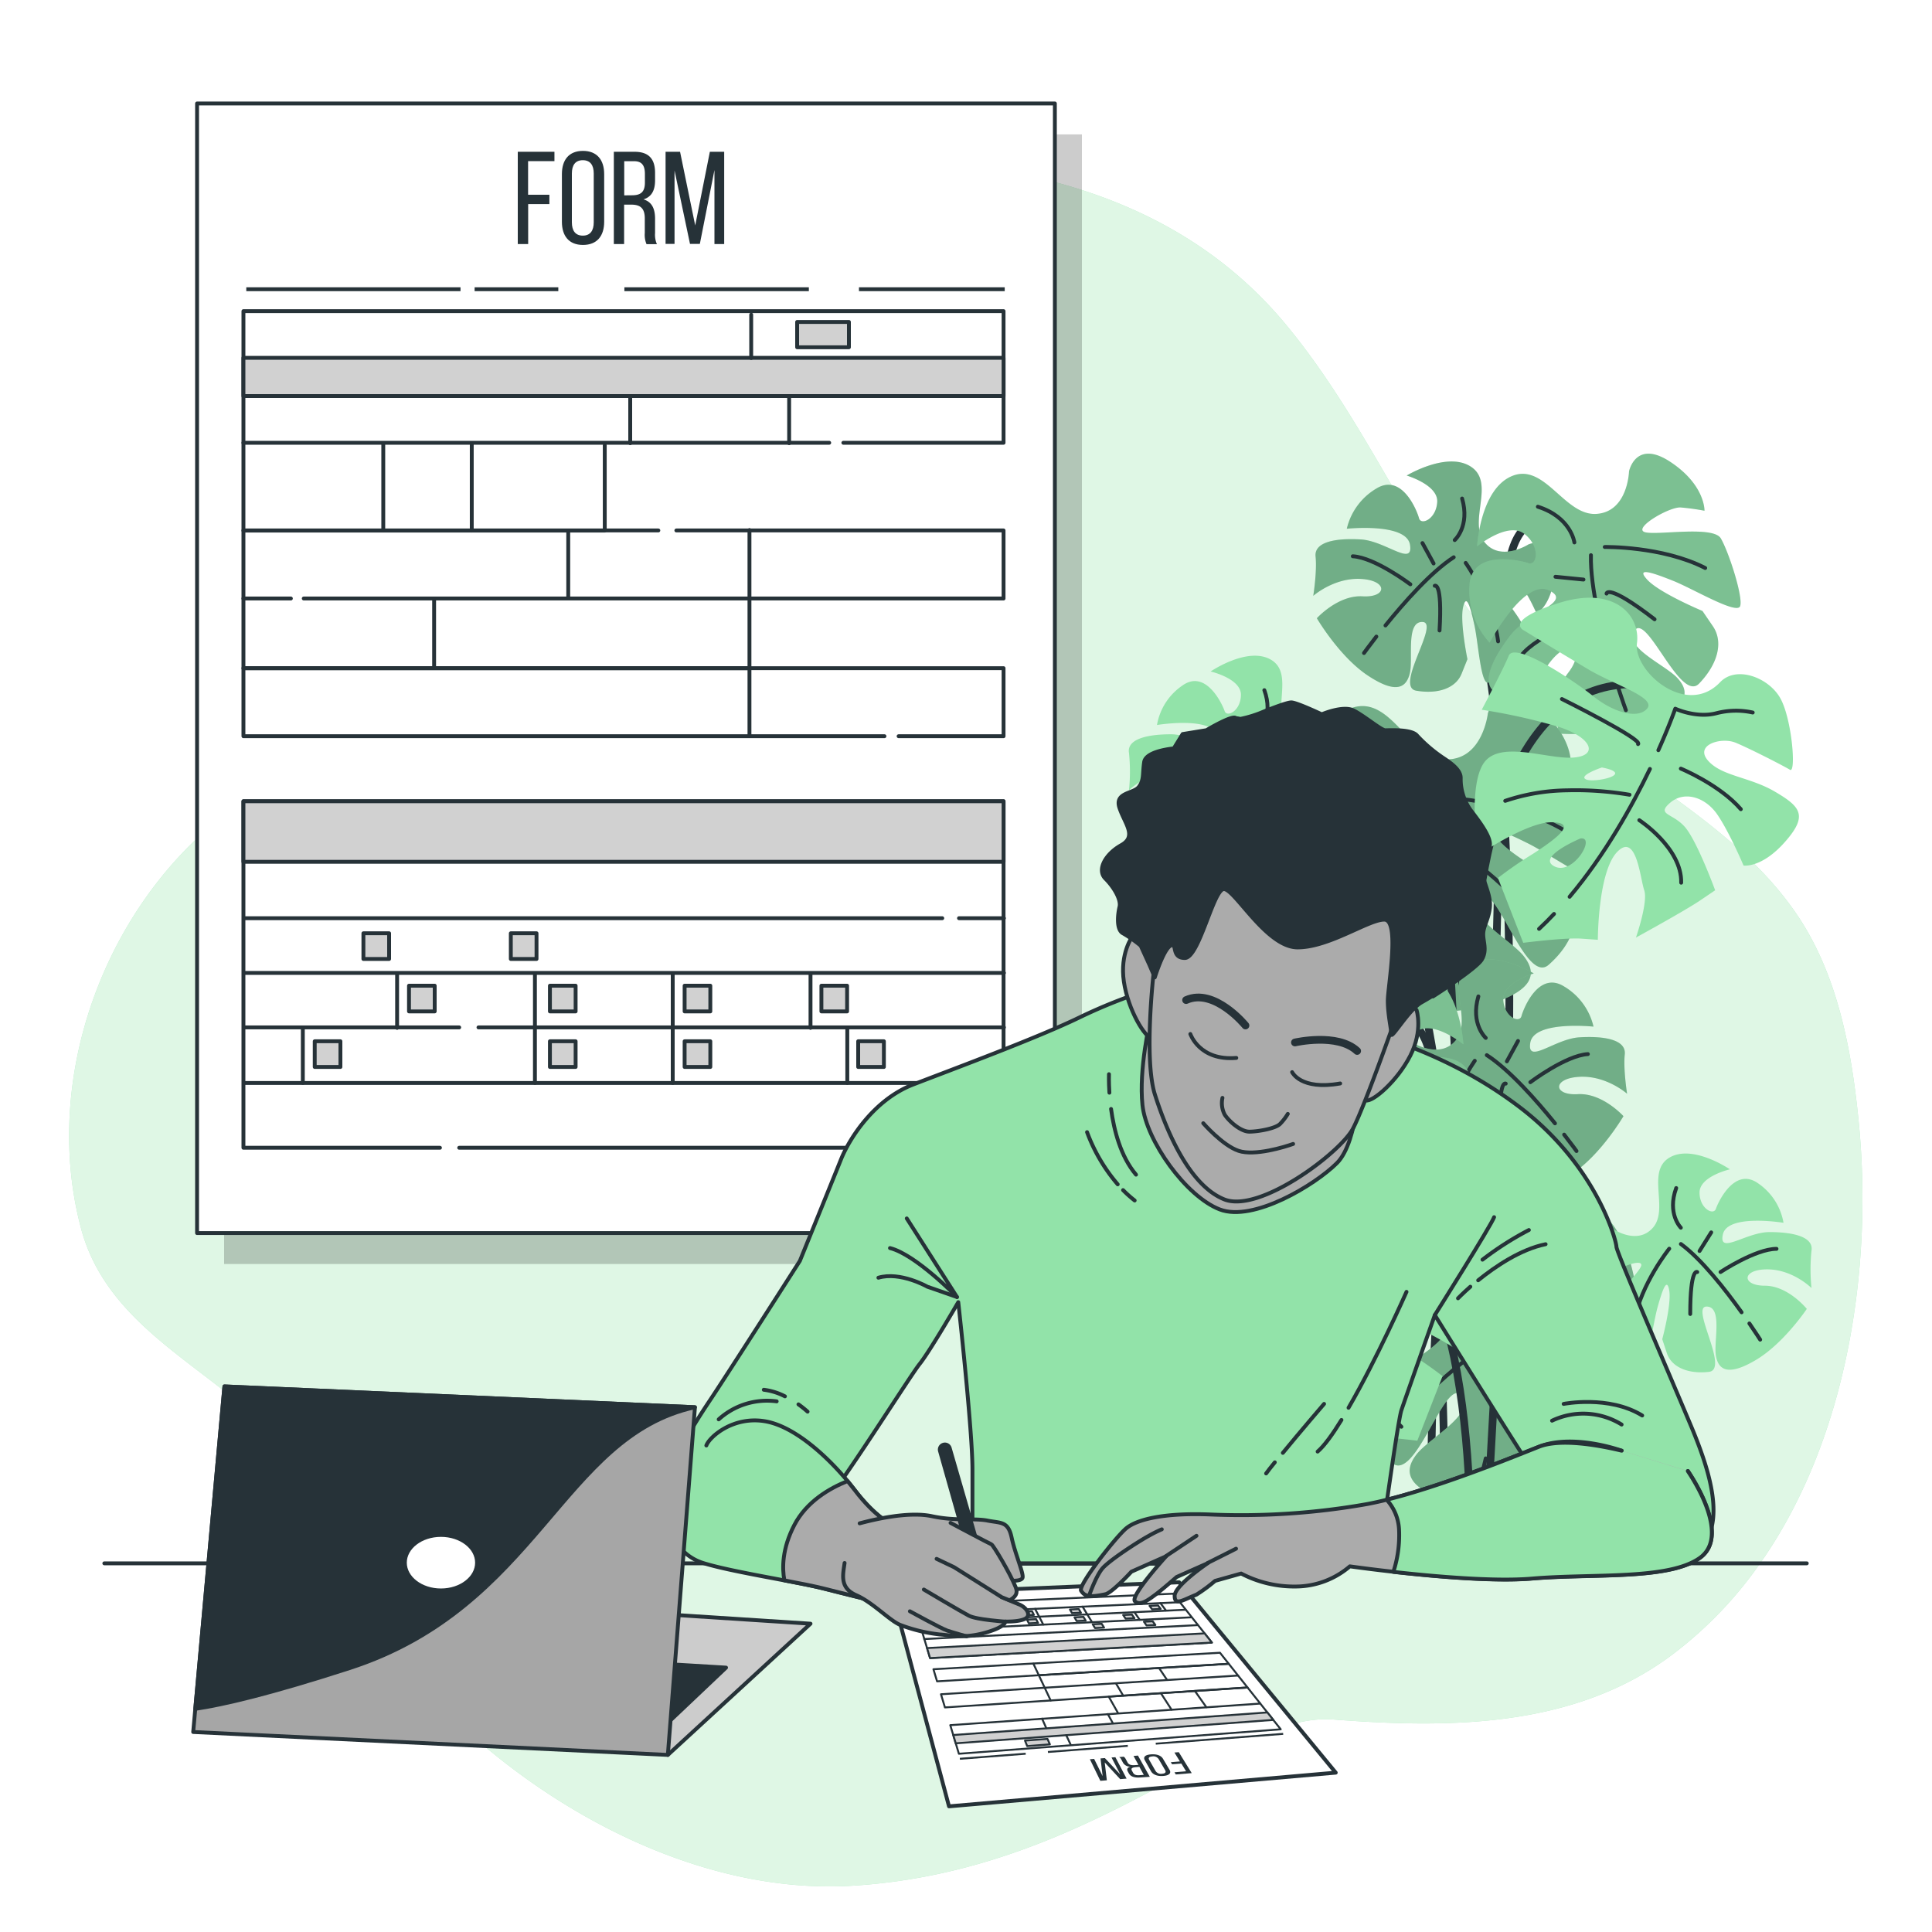 <svg class="animated" id="freepik_stories-forms" xmlns="http://www.w3.org/2000/svg" viewBox="0 0 500 500" version="1.1" xmlns:xlink="http://www.w3.org/1999/xlink" xmlns:svgjs="http://svgjs.com/svgjs"><style>svg#freepik_stories-forms:not(.animated) .animable {opacity: 0;}svg#freepik_stories-forms.animated #freepik--background-simple--inject-51 {animation: 1s 1 forwards cubic-bezier(.36,-0.01,.5,1.38) lightSpeedRight;animation-delay: 0s;}svg#freepik_stories-forms.animated #freepik--Plant--inject-51 {animation: 1s 1 forwards cubic-bezier(.36,-0.01,.5,1.38) slideDown;animation-delay: 0s;}svg#freepik_stories-forms.animated #freepik--Form--inject-51 {animation: 1s 1 forwards cubic-bezier(.36,-0.01,.5,1.38) lightSpeedLeft;animation-delay: 0s;}svg#freepik_stories-forms.animated #freepik--Character--inject-51 {animation: 1s 1 forwards cubic-bezier(.36,-0.01,.5,1.38) slideDown;animation-delay: 0s;}svg#freepik_stories-forms.animated #freepik--Device--inject-51 {animation: 1s 1 forwards cubic-bezier(.36,-0.01,.5,1.38) slideUp;animation-delay: 0s;}            @keyframes lightSpeedRight {              from {                transform: translate3d(50%, 0, 0) skewX(-20deg);                opacity: 0;              }              60% {                transform: skewX(10deg);                opacity: 1;              }              80% {                transform: skewX(-2deg);              }              to {                opacity: 1;                transform: translate3d(0, 0, 0);              }            }                    @keyframes slideDown {                0% {                    opacity: 0;                    transform: translateY(-30px);                }                100% {                    opacity: 1;                    transform: translateY(0);                }            }                    @keyframes lightSpeedLeft {              from {                transform: translate3d(-50%, 0, 0) skewX(20deg);                opacity: 0;              }              60% {                transform: skewX(-10deg);                opacity: 1;              }              80% {                transform: skewX(2deg);              }              to {                opacity: 1;                transform: translate3d(0, 0, 0);              }            }                    @keyframes slideUp {                0% {                    opacity: 0;                    transform: translateY(30px);                }                100% {                    opacity: 1;                    transform: inherit;                }            }        </style><g id="freepik--background-simple--inject-51" class="animable" style="transform-origin: 249.946px 264.453px;"><path d="M455.15,405.11C478.14,372.8,484.8,328,481,290c-1.88-18.83-5.56-38.57-16.68-54.35-16.2-23-42.94-35.08-63.32-53.65-30-27.32-42.69-67.21-68.21-98C299.48,43.89,247,38.82,197.9,41.19,161,43,101.68,43.7,93,90c-9,48,8,93-28,116S10,277,21,318c9.28,34.58,53.76,40.7,63,76,11,42,75,98,137,94s98-45,124-43c30.13,2.31,62.23,2.22,87.56-16.61A103.94,103.94,0,0,0,455.15,405.11Z" style="fill: rgb(146, 227, 169); transform-origin: 249.946px 264.453px;" id="elgqzwx4a2y6c" class="animable"></path><g id="eld0witt122r"><path d="M455.15,405.11C478.14,372.8,484.8,328,481,290c-1.88-18.83-5.56-38.57-16.68-54.35-16.2-23-42.94-35.08-63.32-53.65-30-27.32-42.69-67.21-68.21-98C299.48,43.89,247,38.82,197.9,41.19,161,43,101.68,43.7,93,90c-9,48,8,93-28,116S10,277,21,318c9.28,34.58,53.76,40.7,63,76,11,42,75,98,137,94s98-45,124-43c30.13,2.31,62.23,2.22,87.56-16.61A103.94,103.94,0,0,0,455.15,405.11Z" style="fill: rgb(255, 255, 255); opacity: 0.7; transform-origin: 249.946px 264.453px;" class="animable"></path></g></g><g id="freepik--Plant--inject-51" class="animable" style="transform-origin: 380.495px 261.825px;"><path d="M410.69,136.06s-19.09-10.61-20.5,13.43-4.95,180.26-4.95,180.26" style="fill: none; stroke: rgb(38, 50, 56); stroke-linecap: round; stroke-linejoin: round; stroke-width: 2px; transform-origin: 397.965px 231.739px;" id="elabnuqw79766" class="animable"></path><path d="M380.28,151.61s15.57,34.64,8.5,176" style="fill: none; stroke: rgb(38, 50, 56); stroke-linecap: round; stroke-linejoin: round; stroke-width: 2px; transform-origin: 385.451px 239.61px;" id="eldv9kon5c4oe" class="animable"></path><path d="M395.57,140.89s-7.3,4.68-11.45-.67,2.81-15.16-3.33-19.36-16.74,2.21-16.74,2.21,8.17,2.4,7.9,6.85-4.19,6.14-4.71,4.19-4.42-11.75-11.05-7.67a16.45,16.45,0,0,0-7.64,10.4S364,135.2,364.91,141s-6.32-1-12.69-1.39-12.16.56-11.75,4.42-.6,10.18-.6,10.18,5.39-4.79,12.39-4.38,6.74,4.87.37,4.5S340.8,160,340.8,160s5.8,9.92,13.18,14.82,10,3.15,10.89-.63-1.12-13.48,3.33-13.22-7.37,16.81-1.68,17.78,10.25-.67,11.75-4.41l1.5-3.74s-2-9.7-1.12-13.48,1.91.11,2.92,4.64,1.64,15.43,3.59,14.9,8.16-8.46,9.62-11.56-8.19-12.62-8.08-14.53,7.56,1.72,8.72,3.71a48.8,48.8,0,0,1,2.28,4.6s4.65-2.92,4.54-11.86S395.57,140.89,395.57,140.89Z" style="fill: rgb(146, 227, 169); transform-origin: 371.056px 149.228px;" id="eltpi3pt9699i" class="animable"></path><g id="elo6n3gmnd1l"><path d="M395.57,140.89s-7.3,4.68-11.45-.67,2.81-15.16-3.33-19.36-16.74,2.21-16.74,2.21,8.17,2.4,7.9,6.85-4.19,6.14-4.71,4.19-4.42-11.75-11.05-7.67a16.45,16.45,0,0,0-7.64,10.4S364,135.2,364.91,141s-6.32-1-12.69-1.39-12.16.56-11.75,4.42-.6,10.18-.6,10.18,5.39-4.79,12.39-4.38,6.74,4.87.37,4.5S340.8,160,340.8,160s5.8,9.92,13.18,14.82,10,3.15,10.89-.63-1.12-13.48,3.33-13.22-7.37,16.81-1.68,17.78,10.25-.67,11.75-4.41l1.5-3.74s-2-9.7-1.12-13.48,1.91.11,2.92,4.64,1.64,15.43,3.59,14.9,8.16-8.46,9.62-11.56-8.19-12.62-8.08-14.53,7.56,1.72,8.72,3.71a48.8,48.8,0,0,1,2.28,4.6s4.65-2.92,4.54-11.86S395.57,140.89,395.57,140.89Z" style="fill: rgb(38, 50, 56); opacity: 0.3; transform-origin: 371.056px 149.228px;" class="animable"></path></g><path d="M358.56,161.87c4.76-5.88,11.78-13.85,17.66-17.65" style="fill: none; stroke: rgb(38, 50, 56); stroke-linecap: round; stroke-linejoin: round; transform-origin: 367.39px 153.045px;" id="elhsjybkbdau" class="animable"></path><path d="M353,169s1.22-1.7,3.2-4.25" style="fill: none; stroke: rgb(38, 50, 56); stroke-linecap: round; stroke-linejoin: round; transform-origin: 354.6px 166.875px;" id="elbzfcxfph4n6" class="animable"></path><path d="M379.32,145.68s7.08,10,8.39,20.3" style="fill: none; stroke: rgb(38, 50, 56); stroke-linecap: round; stroke-linejoin: round; transform-origin: 383.515px 155.83px;" id="elxmirt251nq" class="animable"></path><path d="M371.31,151.6s2-1.16,1.24,11.57" style="fill: none; stroke: rgb(38, 50, 56); stroke-linecap: round; stroke-linejoin: round; transform-origin: 372.016px 157.371px;" id="eldk1srm23o0f" class="animable"></path><path d="M376.48,139.77s4-3.59,1.91-10.75" style="fill: none; stroke: rgb(38, 50, 56); stroke-linecap: round; stroke-linejoin: round; transform-origin: 377.737px 134.395px;" id="eleo4udbbw0gl" class="animable"></path><line x1="371.01" y1="145.83" x2="368.13" y2="140.55" style="fill: none; stroke: rgb(38, 50, 56); stroke-linecap: round; stroke-linejoin: round; transform-origin: 369.57px 143.19px;" id="el4i109sxdy76" class="animable"></line><path d="M365,151.22s-9.17-6.93-14.9-7.26" style="fill: none; stroke: rgb(38, 50, 56); stroke-linecap: round; stroke-linejoin: round; transform-origin: 357.55px 147.59px;" id="elyhktsqn53hp" class="animable"></path><path d="M421.59,122s-.29,10.5-8.48,11-13.26-13.15-21.65-9.86-9.19,18.26-9.19,18.26,8-6.54,12.24-3.24,3.29,8.39,1,7.58-14.78-3.59-15.21,5.83a19.91,19.91,0,0,0,5.21,14.74s8.87-16.57,15.31-13.55-5.32,5.65-10,11.76-7.73,12.57-3.59,14.78,9.79,7.54,9.79,7.54-1.12-8.66,4.06-15.39,9.47-3.42,4.75,2.69-2.37,15.72-2.37,15.72,13.89,1,23.83-3.08,10-7.9,6.79-11.34-14.26-8.06-11-12.35,11.8,18.85,16.65,13.81,6.32-10.72,3.6-14.78l-2.73-4s-11.06-4.62-14.26-8.06,1.42-1.84,6.64.24,16.56,8.87,17.37,6.56-2.91-13.94-5-17.52-18.22-.39-20.06-1.8,6.88-6.4,9.66-6.21a60.1,60.1,0,0,1,6.17.85s.24-6.63-8.8-12.62S421.59,122,421.59,122Z" style="fill: rgb(146, 227, 169); transform-origin: 415.362px 153.689px;" id="elv55pmw3qkj" class="animable"></path><g id="elp5r2vumhr5"><path d="M421.59,122s-.29,10.5-8.48,11-13.26-13.15-21.65-9.86-9.19,18.26-9.19,18.26,8-6.54,12.24-3.24,3.29,8.39,1,7.58-14.78-3.59-15.21,5.83a19.91,19.91,0,0,0,5.21,14.74s8.87-16.57,15.31-13.55-5.32,5.65-10,11.76-7.73,12.57-3.59,14.78,9.79,7.54,9.79,7.54-1.12-8.66,4.06-15.39,9.47-3.42,4.75,2.69-2.37,15.72-2.37,15.72,13.89,1,23.83-3.08,10-7.9,6.79-11.34-14.26-8.06-11-12.35,11.8,18.85,16.65,13.81,6.32-10.72,3.6-14.78l-2.73-4s-11.06-4.62-14.26-8.06,1.42-1.84,6.64.24,16.56,8.87,17.37,6.56-2.91-13.94-5-17.52-18.22-.39-20.06-1.8,6.88-6.4,9.66-6.21a60.1,60.1,0,0,1,6.17.85s.24-6.63-8.8-12.62S421.59,122,421.59,122Z" style="fill: rgb(38, 50, 56); opacity: 0.2; transform-origin: 415.362px 153.689px;" class="animable"></path></g><path d="M417.37,173.39c-2.65-8.78-5.84-21.23-5.64-29.71" style="fill: none; stroke: rgb(38, 50, 56); stroke-linecap: round; stroke-linejoin: round; transform-origin: 414.546px 158.535px;" id="elxhvnkhu8u9r" class="animable"></path><path d="M420.78,183.8s-.87-2.38-2.07-6.1" style="fill: none; stroke: rgb(38, 50, 56); stroke-linecap: round; stroke-linejoin: round; transform-origin: 419.745px 180.75px;" id="el8bked6pkdpl" class="animable"></path><path d="M415.31,141.56s14.83-.26,26,5.44" style="fill: none; stroke: rgb(38, 50, 56); stroke-linecap: round; stroke-linejoin: round; transform-origin: 428.31px 144.279px;" id="el5p7jk43w3mr" class="animable"></path><path d="M415.77,153.62s.19-2.78,12.43,6.65" style="fill: none; stroke: rgb(38, 50, 56); stroke-linecap: round; stroke-linejoin: round; transform-origin: 421.985px 156.754px;" id="elv3n266m7g3p" class="animable"></path><path d="M407.45,140.38s-.84-6.5-9.45-9.24" style="fill: none; stroke: rgb(38, 50, 56); stroke-linecap: round; stroke-linejoin: round; transform-origin: 402.725px 135.76px;" id="eljhu7lid9aqf" class="animable"></path><line x1="409.8" y1="149.99" x2="402.55" y2="149.27" style="fill: none; stroke: rgb(38, 50, 56); stroke-linecap: round; stroke-linejoin: round; transform-origin: 406.175px 149.63px;" id="ellyi8ny375uk" class="animable"></line><path d="M411.06,159.73s-13.19,4.46-17.43,10" style="fill: none; stroke: rgb(38, 50, 56); stroke-linecap: round; stroke-linejoin: round; transform-origin: 402.345px 164.73px;" id="el3j7tdabtwn" class="animable"></path><path d="M333.64,191.9s41.71,27.57,41,134.31" style="fill: none; stroke: rgb(38, 50, 56); stroke-linecap: round; stroke-linejoin: round; stroke-width: 2px; transform-origin: 354.145px 259.055px;" id="ellgb6bx7bij" class="animable"></path><path d="M385.06,184.62s-1.33,12.09-10.83,11.9-14.06-16.42-24.05-13.42-12.33,20.2-12.33,20.2,9.8-6.79,14.43-2.58,3,10,.42,8.84S336,204,334.6,214.84a23,23,0,0,0,4.62,17.51s11.79-18.28,18.95-14.19-6.68,6-12.7,12.63-10.11,13.76-5.54,16.71,10.58,9.63,10.58,9.63S350,247,356.65,239.75s11.25-3.06,5.23,3.55-4.21,17.92-4.21,17.92,15.93,2.41,27.78-1.31,12.27-8.17,8.9-12.45-15.69-10.65-11.47-15.27,11.83,22.85,17.91,17.5,8.3-11.78,5.54-16.71l-2.77-4.93s-12.32-6.38-15.69-10.66,1.81-2,7.64.91,18.28,11.79,19.42,9.21-2-16.36-4.14-20.69-21-2.17-23-4,8.54-6.73,11.73-6.25a70.77,70.77,0,0,1,7,1.57s.91-7.64-8.95-15.4S385.06,184.62,385.06,184.62Z" style="fill: rgb(146, 227, 169); transform-origin: 374.763px 220.853px;" id="el4nspssvrifb" class="animable"></path><g id="el2ahm3y3f4zw"><path d="M385.06,184.62s-1.33,12.09-10.83,11.9-14.06-16.42-24.05-13.42-12.33,20.2-12.33,20.2,9.8-6.79,14.43-2.58,3,10,.42,8.84S336,204,334.6,214.84a23,23,0,0,0,4.62,17.51s11.79-18.28,18.95-14.19-6.68,6-12.7,12.63-10.11,13.76-5.54,16.71,10.58,9.63,10.58,9.63S350,247,356.65,239.75s11.25-3.06,5.23,3.55-4.21,17.92-4.21,17.92,15.93,2.41,27.78-1.31,12.27-8.17,8.9-12.45-15.69-10.65-11.47-15.27,11.83,22.85,17.91,17.5,8.3-11.78,5.54-16.71l-2.77-4.93s-12.32-6.38-15.69-10.66,1.81-2,7.64.91,18.28,11.79,19.42,9.21-2-16.36-4.14-20.69-21-2.17-23-4,8.54-6.73,11.73-6.25a70.77,70.77,0,0,1,7,1.57s.91-7.64-8.95-15.4S385.06,184.62,385.06,184.62Z" style="fill: rgb(38, 50, 56); opacity: 0.3; transform-origin: 374.763px 220.853px;" class="animable"></path></g><path d="M375.34,243.48c-2.23-10.38-4.73-25-3.7-34.81" style="fill: none; stroke: rgb(38, 50, 56); stroke-linecap: round; stroke-linejoin: round; transform-origin: 373.371px 226.075px;" id="el3wbixypyejc" class="animable"></path><path d="M378.3,255.82s-.78-2.83-1.81-7.24" style="fill: none; stroke: rgb(38, 50, 56); stroke-linecap: round; stroke-linejoin: round; transform-origin: 377.395px 252.2px;" id="eljx414lropja" class="animable"></path><path d="M376,206.56s17.14,1.09,29.52,8.74" style="fill: none; stroke: rgb(38, 50, 56); stroke-linecap: round; stroke-linejoin: round; transform-origin: 390.76px 210.93px;" id="elvz47b8321nc" class="animable"></path><path d="M375.36,220.52s.49-3.19,13.71,8.84" style="fill: none; stroke: rgb(38, 50, 56); stroke-linecap: round; stroke-linejoin: round; transform-origin: 382.215px 224.748px;" id="elsr3urt64f1" class="animable"></path><path d="M367,204.46s-.35-7.58-10-11.55" style="fill: none; stroke: rgb(38, 50, 56); stroke-linecap: round; stroke-linejoin: round; transform-origin: 362px 198.685px;" id="elh35h93zpwod" class="animable"></path><line x1="368.81" y1="215.76" x2="360.51" y2="214.25" style="fill: none; stroke: rgb(38, 50, 56); stroke-linecap: round; stroke-linejoin: round; transform-origin: 364.66px 215.005px;" id="el9oyh9ppyalk" class="animable"></line><path d="M369.35,227.13S353.71,231,348.3,237" style="fill: none; stroke: rgb(38, 50, 56); stroke-linecap: round; stroke-linejoin: round; transform-origin: 358.825px 232.065px;" id="el3bmlhvne3rv" class="animable"></path><path d="M349.9,276s26.86,20.5,29.69,50.9l-5.66-101.79" style="fill: none; stroke: rgb(38, 50, 56); stroke-linecap: round; stroke-linejoin: round; stroke-width: 2px; transform-origin: 364.745px 276.005px;" id="elezw4tksqbsi" class="animable"></path><path d="M383.83,326.21s-20.5-149.15,38.88-149.15" style="fill: none; stroke: rgb(38, 50, 56); stroke-linecap: round; stroke-linejoin: round; stroke-width: 2px; transform-origin: 401.56px 251.635px;" id="eltga3dk62k6t" class="animable"></path><path d="M459.42,204.92c-6.57-3.89-13.83-4-17.39-8.08s3.43-6.17,7.17-4.62,12.41,6,14.05,7,.51-13.23-2.54-18.58-11.38-8.46-15.54-4.09c-8.78,9.22-22.47-2.87-21.53-10.07s-5.79-15-20.23-10.42-9.06,7.07-9.06,7.07,10.26,6.28,16.83,10.17,17.45,7.22,15.12,10.05-8.64,1.1-13.9-3.12S392,165.94,390.47,169.68s-7,14-7,14a153.4,153.4,0,0,1,19.79,4.39c8.79,2.76,10.59,7.59,3.72,8s-19.34-4.78-23.23,1.79-1.22,23.44-1.22,23.44,12.58-8.53,19-8.5,2.31,3.59-4.86,8.21a98.56,98.56,0,0,0-9,6.21L394.21,244s10.79-1.38,15.05-1.08l4.26.3s0-17.54,5-22.74,5.94,6.83,7,9.9-2.14,12.26-2.14,12.26,12.46-6.82,16.5-9.53l4-2.71s-4.66-12.74-7.83-16.38-7.48-3.1-3.83-6.26,9.08-1.5,12.19,3S451.23,224,451.23,224s4.65.75,10.7-6.09S466,208.8,459.42,204.92Zm-57.11,19.31C397.48,221.82,409,217,409,217,413.17,216.39,407.14,226.65,402.31,224.23Zm8.13-22.53c-2.06-1,4.12-3.08,4.12-3.08C423.47,200.33,412.5,202.73,410.44,201.7Z" style="fill: rgb(146, 227, 169); transform-origin: 423.597px 199.346px;" id="elst4ow902n4g" class="animable"></path><path d="M402.18,236.53q-1.87,2-3.87,3.86" style="fill: none; stroke: rgb(38, 50, 56); stroke-linecap: round; stroke-linejoin: round; transform-origin: 400.245px 238.46px;" id="el5jmrgcilvt6" class="animable"></path><path d="M427,199c-4.62,9.62-11.6,22.18-20.79,33.09" style="fill: none; stroke: rgb(38, 50, 56); stroke-linecap: round; stroke-linejoin: round; transform-origin: 416.605px 215.545px;" id="elfkci6gtdlr5" class="animable"></path><path d="M429.18,194.15c2.9-6.47,4.38-10.74,4.38-10.74s5.39,2.52,10.61,1.18a20.16,20.16,0,0,1,9.43-.19" style="fill: none; stroke: rgb(38, 50, 56); stroke-linecap: round; stroke-linejoin: round; transform-origin: 441.39px 188.78px;" id="elvculznxizq" class="animable"></path><path d="M423.93,192.57c1.37-1.18-19.71-11.66-19.71-11.66" style="fill: none; stroke: rgb(38, 50, 56); stroke-linecap: round; stroke-linejoin: round; transform-origin: 414.107px 186.74px;" id="elk96i37qt4xt" class="animable"></path><path d="M435,198.92s10,4.12,15.52,10.5" style="fill: none; stroke: rgb(38, 50, 56); stroke-linecap: round; stroke-linejoin: round; transform-origin: 442.76px 204.17px;" id="eleyp524t74zb" class="animable"></path><path d="M421.72,205.68a83.66,83.66,0,0,0-16.17-1.14,51.91,51.91,0,0,0-16,2.72" style="fill: none; stroke: rgb(38, 50, 56); stroke-linecap: round; stroke-linejoin: round; transform-origin: 405.635px 205.885px;" id="elkthgtvrvtp" class="animable"></path><path d="M424.25,212.27s11.05,7.2,10.84,16.17" style="fill: none; stroke: rgb(38, 50, 56); stroke-linecap: round; stroke-linejoin: round; transform-origin: 429.671px 220.355px;" id="ellm9j3c92oy" class="animable"></path><path d="M344.09,188.88s-6.64,4.83-10.87,0S335,174.4,329,170.78s-15.69,3-15.69,3,7.84,1.81,7.84,6-3.62,6-4.22,4.23-4.83-10.87-10.86-6.64a15.51,15.51,0,0,0-6.64,10.26s14.48-2.42,15.69,3-6-.6-12.07-.6-11.47,1.21-10.87,4.83a47,47,0,0,1,0,9.65s4.83-4.82,11.47-4.82,6.64,4.22.6,4.22-10.86,6-10.86,6,6,9.05,13.28,13.27,9.65,2.42,10.26-1.2-1.81-12.68,2.41-12.68-6,16.3-.6,16.9,9.65-1.21,10.86-4.83l1.21-3.62s-2.42-9-1.81-12.67,1.81,0,3,4.22,2.41,14.49,4.22,13.88,7.24-8.45,8.45-11.46-8.45-11.47-8.45-13.28,7.24,1.21,8.45,3a45.67,45.67,0,0,1,2.41,4.22s4.23-3,3.62-11.47S344.09,188.88,344.09,188.88Z" style="fill: rgb(146, 227, 169); transform-origin: 321.447px 198.005px;" id="elvusvwe26js" class="animable"></path><path d="M310.28,210.77c4.17-5.83,10.36-13.74,15.7-17.66" style="fill: none; stroke: rgb(38, 50, 56); stroke-linecap: round; stroke-linejoin: round; transform-origin: 318.13px 201.94px;" id="elsf7qnaty4o" class="animable"></path><path d="M305.46,217.85s1.06-1.67,2.79-4.19" style="fill: none; stroke: rgb(38, 50, 56); stroke-linecap: round; stroke-linejoin: round; transform-origin: 306.855px 215.755px;" id="el36b4qjswdao" class="animable"></path><path d="M329,194.31s7.24,9.06,9.05,18.71" style="fill: none; stroke: rgb(38, 50, 56); stroke-linecap: round; stroke-linejoin: round; transform-origin: 333.525px 203.665px;" id="el84ldgza5o8f" class="animable"></path><path d="M321.76,200.35s1.81-1.21,1.81,10.86" style="fill: none; stroke: rgb(38, 50, 56); stroke-linecap: round; stroke-linejoin: round; transform-origin: 322.665px 205.763px;" id="elant1wen3ehl" class="animable"></path><path d="M326,188.88s3.62-3.62,1.21-10.26" style="fill: none; stroke: rgb(38, 50, 56); stroke-linecap: round; stroke-linejoin: round; transform-origin: 327.019px 183.75px;" id="elm995su7b9sj" class="animable"></path><line x1="321.15" y1="194.92" x2="318.14" y2="190.09" style="fill: none; stroke: rgb(38, 50, 56); stroke-linecap: round; stroke-linejoin: round; transform-origin: 319.645px 192.505px;" id="el4va70c72btg" class="animable"></line><path d="M315.72,200.35s-9.05-6-14.48-6" style="fill: none; stroke: rgb(38, 50, 56); stroke-linecap: round; stroke-linejoin: round; transform-origin: 308.48px 197.35px;" id="el51syh103w" class="animable"></path><path d="M350.3,264.9s19.09-10.6,20.5,13.43c.88,14.85,2.56,80.16,3.72,127.91" style="fill: none; stroke: rgb(38, 50, 56); stroke-linecap: round; stroke-linejoin: round; stroke-width: 2px; transform-origin: 362.41px 334.406px;" id="elia3p9nc8rs" class="animable"></path><path d="M380.72,280.45S369,306.61,370.52,406.23" style="fill: none; stroke: rgb(38, 50, 56); stroke-linecap: round; stroke-linejoin: round; stroke-width: 2px; transform-origin: 375.552px 343.34px;" id="elmwqabyou7hj" class="animable"></path><path d="M365.42,269.74s7.3,4.68,11.46-.67-2.81-15.17,3.33-19.36,16.73,2.21,16.73,2.21-8.16,2.39-7.9,6.85,4.2,6.14,4.72,4.19,4.41-11.76,11-7.68a16.41,16.41,0,0,1,7.64,10.41s-15.42-1.64-16.36,4.16,6.33-1,12.69-1.39,12.17.56,11.76,4.42.6,10.18.6,10.18-5.39-4.79-12.39-4.38-6.74,4.87-.38,4.49,11.83,5.69,11.83,5.69-5.8,9.92-13.17,14.83-10,3.14-10.9-.64,1.13-13.47-3.33-13.21,7.38,16.81,1.69,17.78-10.26-.67-11.76-4.41l-1.5-3.75s2-9.69,1.13-13.47-1.91.11-2.92,4.64-1.65,15.42-3.6,14.9-8.16-8.46-9.62-11.57,8.2-12.62,8.09-14.52-7.57,1.72-8.73,3.7a49.71,49.71,0,0,0-2.28,4.61s-4.64-2.92-4.53-11.87S365.42,269.74,365.42,269.74Z" style="fill: rgb(146, 227, 169); transform-origin: 389.904px 278.091px;" id="el4whxskzp4t5" class="animable"></path><g id="el6xzzrqesfxd"><path d="M365.42,269.74s7.3,4.68,11.46-.67-2.81-15.17,3.33-19.36,16.73,2.21,16.73,2.21-8.16,2.39-7.9,6.85,4.2,6.14,4.72,4.19,4.41-11.76,11-7.68a16.41,16.41,0,0,1,7.64,10.41s-15.42-1.64-16.36,4.16,6.33-1,12.69-1.39,12.17.56,11.76,4.42.6,10.18.6,10.18-5.39-4.79-12.39-4.38-6.74,4.87-.38,4.49,11.83,5.69,11.83,5.69-5.8,9.92-13.17,14.83-10,3.14-10.9-.64,1.13-13.47-3.33-13.21,7.38,16.81,1.69,17.78-10.26-.67-11.76-4.41l-1.5-3.75s2-9.69,1.13-13.47-1.91.11-2.92,4.64-1.65,15.42-3.6,14.9-8.16-8.46-9.62-11.57,8.2-12.62,8.09-14.52-7.57,1.72-8.73,3.7a49.71,49.71,0,0,0-2.28,4.61s-4.64-2.92-4.53-11.87S365.42,269.74,365.42,269.74Z" style="fill: rgb(38, 50, 56); opacity: 0.3; transform-origin: 389.904px 278.091px;" class="animable"></path></g><path d="M402.43,290.72c-4.76-5.89-11.77-13.85-17.65-17.65" style="fill: none; stroke: rgb(38, 50, 56); stroke-linecap: round; stroke-linejoin: round; transform-origin: 393.605px 281.895px;" id="elpdn6fhkw3e" class="animable"></path><path d="M408,297.89s-1.22-1.7-3.2-4.25" style="fill: none; stroke: rgb(38, 50, 56); stroke-linecap: round; stroke-linejoin: round; transform-origin: 406.4px 295.765px;" id="elv29822313x" class="animable"></path><path d="M381.67,274.53s-7.07,10-8.38,20.29" style="fill: none; stroke: rgb(38, 50, 56); stroke-linecap: round; stroke-linejoin: round; transform-origin: 377.48px 284.675px;" id="elemholkiuonp" class="animable"></path><path d="M389.68,280.44s-2-1.16-1.23,11.57" style="fill: none; stroke: rgb(38, 50, 56); stroke-linecap: round; stroke-linejoin: round; transform-origin: 388.977px 286.211px;" id="elarihfkywinq" class="animable"></path><path d="M384.51,268.61s-4-3.59-1.91-10.74" style="fill: none; stroke: rgb(38, 50, 56); stroke-linecap: round; stroke-linejoin: round; transform-origin: 383.253px 263.24px;" id="elebxkex67nat" class="animable"></path><line x1="389.98" y1="274.68" x2="392.86" y2="269.4" style="fill: none; stroke: rgb(38, 50, 56); stroke-linecap: round; stroke-linejoin: round; transform-origin: 391.42px 272.04px;" id="elf2uk5dp0mm8" class="animable"></line><path d="M396.05,280.07s9.17-6.93,14.89-7.27" style="fill: none; stroke: rgb(38, 50, 56); stroke-linecap: round; stroke-linejoin: round; transform-origin: 403.495px 276.435px;" id="elio8cj0pxra" class="animable"></path><path d="M339.4,250.88s.29,10.5,8.48,11,13.27-13.15,21.65-9.86,9.2,18.26,9.2,18.26-8-6.54-12.24-3.24-3.29,8.38-1,7.58,14.78-3.59,15.22,5.82a19.87,19.87,0,0,1-5.22,14.74s-8.86-16.56-15.31-13.54,5.33,5.64,10,11.76S378,306,373.82,308.19s-9.78,7.54-9.78,7.54,1.12-8.66-4.07-15.39-9.46-3.43-4.75,2.69,2.37,15.72,2.37,15.72-13.89.95-23.82-3.08-10-7.9-6.79-11.34,14.25-8.07,10.95-12.35-11.8,18.84-16.65,13.81S315,295.06,317.69,291l2.72-4.05s11.06-4.62,14.26-8.06-1.41-1.84-6.64.24-16.56,8.86-17.36,6.56,2.9-13.94,5-17.52,18.22-.39,20.05-1.81-6.88-6.39-9.65-6.2a60.1,60.1,0,0,0-6.17.85s-.24-6.64,8.79-12.63S339.4,250.88,339.4,250.88Z" style="fill: rgb(146, 227, 169); transform-origin: 345.655px 282.544px;" id="elw7m01mh8dx" class="animable"></path><g id="elaffk0i9pobn"><path d="M339.4,250.88s.29,10.5,8.48,11,13.27-13.15,21.65-9.86,9.2,18.26,9.2,18.26-8-6.54-12.24-3.24-3.29,8.38-1,7.58,14.78-3.59,15.22,5.82a19.87,19.87,0,0,1-5.22,14.74s-8.86-16.56-15.31-13.54,5.33,5.64,10,11.76S378,306,373.82,308.19s-9.78,7.54-9.78,7.54,1.12-8.66-4.07-15.39-9.46-3.43-4.75,2.69,2.37,15.72,2.37,15.72-13.89.95-23.82-3.08-10-7.9-6.79-11.34,14.25-8.07,10.95-12.35-11.8,18.84-16.65,13.81S315,295.06,317.69,291l2.72-4.05s11.06-4.62,14.26-8.06-1.41-1.84-6.64.24-16.56,8.86-17.36,6.56,2.9-13.94,5-17.52,18.22-.39,20.05-1.81-6.88-6.39-9.65-6.2a60.1,60.1,0,0,0-6.17.85s-.24-6.64,8.79-12.63S339.4,250.88,339.4,250.88Z" style="fill: rgb(38, 50, 56); opacity: 0.2; transform-origin: 345.655px 282.544px;" class="animable"></path></g><path d="M343.62,302.24c2.65-8.78,5.84-21.24,5.64-29.71" style="fill: none; stroke: rgb(38, 50, 56); stroke-linecap: round; stroke-linejoin: round; transform-origin: 346.444px 287.385px;" id="elt46wg2xkvf" class="animable"></path><path d="M340.21,312.65s.87-2.39,2.07-6.11" style="fill: none; stroke: rgb(38, 50, 56); stroke-linecap: round; stroke-linejoin: round; transform-origin: 341.245px 309.595px;" id="elpw8uqkh88ya" class="animable"></path><path d="M345.68,270.41s-14.83-.27-26,5.44" style="fill: none; stroke: rgb(38, 50, 56); stroke-linecap: round; stroke-linejoin: round; transform-origin: 332.68px 273.129px;" id="elsb3hsi8w4jp" class="animable"></path><path d="M345.22,282.46s-.19-2.77-12.42,6.65" style="fill: none; stroke: rgb(38, 50, 56); stroke-linecap: round; stroke-linejoin: round; transform-origin: 339.01px 285.595px;" id="el698ib1zhnn2" class="animable"></path><path d="M353.54,269.23s.84-6.5,9.46-9.24" style="fill: none; stroke: rgb(38, 50, 56); stroke-linecap: round; stroke-linejoin: round; transform-origin: 358.27px 264.61px;" id="elznw6bmxk9j" class="animable"></path><line x1="351.2" y1="278.83" x2="358.45" y2="278.12" style="fill: none; stroke: rgb(38, 50, 56); stroke-linecap: round; stroke-linejoin: round; transform-origin: 354.825px 278.475px;" id="el8l6gbkb2rvp" class="animable"></line><path d="M349.93,288.58s13.19,4.46,17.43,10" style="fill: none; stroke: rgb(38, 50, 56); stroke-linecap: round; stroke-linejoin: round; transform-origin: 358.645px 293.58px;" id="elqn10jc5lhx" class="animable"></path><path d="M427.36,320.75S399,339.51,389.43,406" style="fill: none; stroke: rgb(38, 50, 56); stroke-linecap: round; stroke-linejoin: round; stroke-width: 2px; transform-origin: 408.395px 363.375px;" id="elc3dtzbdme3t" class="animable"></path><path d="M375.93,313.47s1.33,12.08,10.83,11.9,14.07-16.43,24.05-13.42,12.34,20.2,12.34,20.2-9.81-6.79-14.44-2.58-3,10-.41,8.84,16.71-5.54,18.1,5.28a23,23,0,0,1-4.62,17.5S410,342.92,402.83,347s6.68,6,12.69,12.62,10.11,13.77,5.54,16.72S410.48,386,410.48,386s.48-10.1-6.14-17.37-11.25-3.07-5.23,3.55,4.22,17.92,4.22,17.92-15.94,2.41-27.78-1.32-12.28-8.17-8.91-12.44,15.69-10.65,11.48-15.28-11.84,22.86-17.91,17.51-8.31-11.78-5.54-16.72l2.76-4.93s12.33-6.38,15.69-10.65-1.8-2-7.64.91-18.27,11.79-19.42,9.21,2-16.36,4.14-20.69,21-2.18,23-4-8.54-6.73-11.72-6.25a68.24,68.24,0,0,0-7,1.57s-.91-7.64,8.95-15.4S375.93,313.47,375.93,313.47Z" style="fill: rgb(146, 227, 169); transform-origin: 386.23px 349.73px;" id="eldbfn5803hr" class="animable"></path><g id="el4f875zi1lx4"><path d="M375.93,313.47s1.33,12.08,10.83,11.9,14.07-16.43,24.05-13.42,12.34,20.2,12.34,20.2-9.81-6.79-14.44-2.58-3,10-.41,8.84,16.71-5.54,18.1,5.28a23,23,0,0,1-4.62,17.5S410,342.92,402.83,347s6.68,6,12.69,12.62,10.11,13.77,5.54,16.72S410.48,386,410.48,386s.48-10.1-6.14-17.37-11.25-3.07-5.23,3.55,4.22,17.92,4.22,17.92-15.94,2.41-27.78-1.32-12.28-8.17-8.91-12.44,15.69-10.65,11.48-15.28-11.84,22.86-17.91,17.51-8.31-11.78-5.54-16.72l2.76-4.93s12.33-6.38,15.69-10.65-1.8-2-7.64.91-18.27,11.79-19.42,9.21,2-16.36,4.14-20.69,21-2.18,23-4-8.54-6.73-11.72-6.25a68.24,68.24,0,0,0-7,1.57s-.91-7.64,8.95-15.4S375.93,313.47,375.93,313.47Z" style="fill: rgb(38, 50, 56); opacity: 0.3; transform-origin: 386.23px 349.73px;" class="animable"></path></g><path d="M385.65,372.33c2.23-10.38,4.74-25.05,3.7-34.82" style="fill: none; stroke: rgb(38, 50, 56); stroke-linecap: round; stroke-linejoin: round; transform-origin: 387.621px 354.92px;" id="elg43m6thbhc6" class="animable"></path><path d="M382.7,384.66s.78-2.83,1.81-7.23" style="fill: none; stroke: rgb(38, 50, 56); stroke-linecap: round; stroke-linejoin: round; transform-origin: 383.605px 381.045px;" id="el09vapl6mp7yj" class="animable"></path><path d="M385,335.41s-17.14,1.09-29.52,8.73" style="fill: none; stroke: rgb(38, 50, 56); stroke-linecap: round; stroke-linejoin: round; transform-origin: 370.24px 339.775px;" id="elk7jvhbfbx6b" class="animable"></path><path d="M385.63,349.36s-.48-3.19-13.71,8.85" style="fill: none; stroke: rgb(38, 50, 56); stroke-linecap: round; stroke-linejoin: round; transform-origin: 378.775px 353.594px;" id="elowicawhz4u" class="animable"></path><path d="M394,333.3s.36-7.58,10-11.55" style="fill: none; stroke: rgb(38, 50, 56); stroke-linecap: round; stroke-linejoin: round; transform-origin: 399px 327.525px;" id="elv6h4j5jgta" class="animable"></path><line x1="392.18" y1="344.61" x2="400.48" y2="343.1" style="fill: none; stroke: rgb(38, 50, 56); stroke-linecap: round; stroke-linejoin: round; transform-origin: 396.33px 343.855px;" id="elx2pqt38x2le" class="animable"></line><path d="M391.65,356s15.63,3.91,21.05,9.86" style="fill: none; stroke: rgb(38, 50, 56); stroke-linecap: round; stroke-linejoin: round; transform-origin: 402.175px 360.93px;" id="elqonfpwppvzh" class="animable"></path><line x1="384.19" y1="405.67" x2="387.06" y2="353.97" style="fill: none; stroke: rgb(38, 50, 56); stroke-linecap: round; stroke-linejoin: round; stroke-width: 2px; transform-origin: 385.625px 379.82px;" id="elqhcapjvwg8" class="animable"></line><path d="M380.55,406.24c.61-43.5-5.61-100.34-42.26-100.34" style="fill: none; stroke: rgb(38, 50, 56); stroke-linecap: round; stroke-linejoin: round; stroke-width: 2px; transform-origin: 359.439px 356.07px;" id="el1v4giytitpt" class="animable"></path><path d="M301.57,333.76c6.57-3.88,13.84-4,17.4-8.07s-3.43-6.17-7.17-4.63-12.41,6-14.06,7-.5-13.22,2.54-18.57,11.38-8.46,15.54-4.09c8.78,9.22,22.47-2.87,21.54-10.08s5.79-14.95,20.23-10.41,9.05,7.06,9.05,7.06-10.25,6.29-16.82,10.17-17.46,7.22-15.12,10.05,8.63,1.11,13.9-3.12,20.38-14.27,21.93-10.53,7,14.05,7,14.05a154.27,154.27,0,0,0-19.8,4.4c-8.79,2.76-10.59,7.59-3.72,8s19.35-4.79,23.23,1.78,1.23,23.44,1.23,23.44-12.58-8.52-19-8.49-2.31,3.58,4.86,8.21a100.45,100.45,0,0,1,9,6.21l-6.53,16.72s-10.79-1.38-15-1.08l-4.26.3s0-17.54-5-22.75-5.93,6.84-7,9.91,2.15,12.25,2.15,12.25-12.46-6.82-16.5-9.53l-4-2.71s4.66-12.73,7.82-16.38,7.48-3.09,3.84-6.26-9.09-1.49-12.2,3-6.76,13.31-6.76,13.31-4.65.76-10.69-6.09S295,337.65,301.57,333.76Zm57.11,19.32c4.83-2.41-6.63-7.24-6.63-7.24C347.82,345.23,353.86,355.49,358.68,353.08Zm-8.13-22.53c2.06-1-4.11-3.09-4.11-3.09C337.52,329.18,348.5,331.58,350.55,330.55Z" style="fill: rgb(146, 227, 169); transform-origin: 337.44px 328.208px;" id="elkeolj625dip" class="animable"></path><path d="M358.81,365.37q1.89,2,3.87,3.87" style="fill: none; stroke: rgb(38, 50, 56); stroke-linecap: round; stroke-linejoin: round; transform-origin: 360.745px 367.305px;" id="el0mxx96abov3" class="animable"></path><path d="M334.05,327.82c4.61,9.62,11.6,22.17,20.79,33.09" style="fill: none; stroke: rgb(38, 50, 56); stroke-linecap: round; stroke-linejoin: round; transform-origin: 344.445px 344.365px;" id="elanvfowvf6j" class="animable"></path><path d="M331.81,323c-2.89-6.47-4.38-10.74-4.38-10.74s-5.38,2.52-10.61,1.18a20,20,0,0,0-9.42-.19" style="fill: none; stroke: rgb(38, 50, 56); stroke-linecap: round; stroke-linejoin: round; transform-origin: 319.605px 317.63px;" id="elqxc7aq2ky6" class="animable"></path><path d="M337.06,321.42c-1.36-1.19,19.71-11.66,19.71-11.66" style="fill: none; stroke: rgb(38, 50, 56); stroke-linecap: round; stroke-linejoin: round; transform-origin: 346.883px 315.59px;" id="elqagqjahnu1n" class="animable"></path><path d="M326,327.76s-10,4.13-15.52,10.51" style="fill: none; stroke: rgb(38, 50, 56); stroke-linecap: round; stroke-linejoin: round; transform-origin: 318.24px 333.015px;" id="elj3zrymp97o" class="animable"></path><path d="M339.27,334.52a83.72,83.72,0,0,1,16.18-1.14,52,52,0,0,1,16,2.72" style="fill: none; stroke: rgb(38, 50, 56); stroke-linecap: round; stroke-linejoin: round; transform-origin: 355.36px 334.725px;" id="elv9gevziw0ic" class="animable"></path><path d="M336.74,341.12s-11,7.2-10.84,16.17" style="fill: none; stroke: rgb(38, 50, 56); stroke-linecap: round; stroke-linejoin: round; transform-origin: 331.319px 349.205px;" id="el9b75shla0s" class="animable"></path><path d="M416.91,317.73s6.64,4.83,10.86,0S426,303.25,432,299.62s15.69,3,15.69,3-7.85,1.81-7.85,6,3.62,6,4.23,4.22,4.82-10.86,10.86-6.64a15.58,15.58,0,0,1,6.64,10.26s-14.49-2.41-15.69,3,6-.6,12.07-.6,11.46,1.2,10.86,4.82a47.86,47.86,0,0,0,0,9.66s-4.83-4.83-11.47-4.83-6.64,4.23-.6,4.23,10.86,6,10.86,6-6,9-13.27,13.28-9.66,2.41-10.26-1.21,1.81-12.67-2.42-12.67,6,16.29.61,16.9-9.66-1.21-10.87-4.83l-1.2-3.62S432.6,337.64,432,334s-1.81,0-3,4.23-2.42,14.48-4.23,13.88-7.24-8.45-8.44-11.47,8.44-11.46,8.44-13.27-7.24,1.2-8.44,3a46.46,46.46,0,0,0-2.42,4.23s-4.22-3-3.62-11.47S416.91,317.73,416.91,317.73Z" style="fill: rgb(146, 227, 169); transform-origin: 439.544px 326.845px;" id="eldgva3l1n28i" class="animable"></path><path d="M450.72,339.62c-4.17-5.83-10.36-13.75-15.71-17.67" style="fill: none; stroke: rgb(38, 50, 56); stroke-linecap: round; stroke-linejoin: round; transform-origin: 442.865px 330.785px;" id="elp5ndr0h7m6f" class="animable"></path><path d="M455.53,346.7s-1.06-1.68-2.79-4.19" style="fill: none; stroke: rgb(38, 50, 56); stroke-linecap: round; stroke-linejoin: round; transform-origin: 454.135px 344.605px;" id="elv7txdh432sj" class="animable"></path><path d="M432,323.16s-7.25,9-9.06,18.71" style="fill: none; stroke: rgb(38, 50, 56); stroke-linecap: round; stroke-linejoin: round; transform-origin: 427.47px 332.515px;" id="el0zxs0h6kq3gp" class="animable"></path><path d="M439.24,329.2s-1.81-1.21-1.81,10.86" style="fill: none; stroke: rgb(38, 50, 56); stroke-linecap: round; stroke-linejoin: round; transform-origin: 438.335px 334.613px;" id="elhq2eeq3f1c" class="animable"></path><path d="M435,317.73s-3.62-3.62-1.2-10.26" style="fill: none; stroke: rgb(38, 50, 56); stroke-linecap: round; stroke-linejoin: round; transform-origin: 433.983px 312.6px;" id="el9ispblti4o6" class="animable"></path><line x1="439.84" y1="323.76" x2="442.86" y2="318.94" style="fill: none; stroke: rgb(38, 50, 56); stroke-linecap: round; stroke-linejoin: round; transform-origin: 441.35px 321.35px;" id="elweamktubsnc" class="animable"></line><path d="M445.27,329.2s9.06-6,14.49-6" style="fill: none; stroke: rgb(38, 50, 56); stroke-linecap: round; stroke-linejoin: round; transform-origin: 452.515px 326.2px;" id="el7xyobnjt54" class="animable"></path></g><g id="freepik--Form--inject-51" class="animable" style="transform-origin: 165.5px 176.95px;"><g id="eld49wu9rvbvr"><rect x="58" y="34.78" width="222" height="292.34" style="opacity: 0.2; transform-origin: 169px 180.95px;" class="animable"></rect></g><rect x="51" y="26.78" width="222" height="292.34" style="fill: rgb(255, 255, 255); stroke: rgb(38, 50, 56); stroke-linecap: round; stroke-linejoin: round; transform-origin: 162px 172.95px;" id="elzgp8pk0qx6a" class="animable"></rect><polyline points="214.6 114.59 63 114.59 63 80.52 259.72 80.52 259.72 114.59 218.26 114.59" style="fill: none; stroke: rgb(38, 50, 56); stroke-linecap: round; stroke-linejoin: round; transform-origin: 161.36px 97.555px;" id="el0hbn8yjeb3n9" class="animable"></polyline><polyline points="75.28 154.89 63 154.89 63 137.28 170.38 137.28" style="fill: none; stroke: rgb(38, 50, 56); stroke-linecap: round; stroke-linejoin: round; transform-origin: 116.69px 146.085px;" id="el0yhr0iqe5nt" class="animable"></polyline><polyline points="175.04 137.28 259.72 137.28 259.72 154.89 78.61 154.89" style="fill: none; stroke: rgb(38, 50, 56); stroke-linecap: round; stroke-linejoin: round; transform-origin: 169.165px 146.085px;" id="el2hqvef5hkyl" class="animable"></polyline><polyline points="228.9 190.53 63 190.53 63 172.92 259.72 172.92 259.72 190.53 232.56 190.53" style="fill: none; stroke: rgb(38, 50, 56); stroke-linecap: round; stroke-linejoin: round; transform-origin: 161.36px 181.725px;" id="elzpnuo7wfx1f" class="animable"></polyline><polyline points="113.86 297.04 63 297.04 63 207.36 259.72 207.36 259.72 297.04 118.84 297.04" style="fill: none; stroke: rgb(38, 50, 56); stroke-linecap: round; stroke-linejoin: round; transform-origin: 161.36px 252.2px;" id="el9b6iohao3gs" class="animable"></polyline><rect x="63" y="207.36" width="196.72" height="15.67" style="fill: rgb(209, 209, 209); stroke: rgb(38, 50, 56); stroke-linecap: round; stroke-linejoin: round; transform-origin: 161.36px 215.195px;" id="elusjcuypd2n" class="animable"></rect><polyline points="156.51 115.25 156.51 137.31 63 137.31 63 114.59" style="fill: none; stroke: rgb(38, 50, 56); stroke-linecap: round; stroke-linejoin: round; transform-origin: 109.755px 125.95px;" id="elm1uk2odw9li" class="animable"></polyline><rect x="63" y="92.61" width="196.72" height="9.89" style="fill: rgb(209, 209, 209); stroke: rgb(38, 50, 56); stroke-linecap: round; stroke-linejoin: round; transform-origin: 161.36px 97.555px;" id="ellfnrqa19sk" class="animable"></rect><line x1="194.41" y1="81.44" x2="194.41" y2="92.66" style="fill: none; stroke: rgb(38, 50, 56); stroke-linecap: round; stroke-linejoin: round; transform-origin: 194.41px 87.05px;" id="elju6lulhehpc" class="animable"></line><rect x="206.3" y="83.32" width="13.4" height="6.55" style="fill: rgb(209, 209, 209); stroke: rgb(38, 50, 56); stroke-linecap: round; stroke-linejoin: round; transform-origin: 213px 86.595px;" id="ela701j17bcza" class="animable"></rect><line x1="163.1" y1="102.81" x2="163.1" y2="114.7" style="fill: none; stroke: rgb(38, 50, 56); stroke-linecap: round; stroke-linejoin: round; transform-origin: 163.1px 108.755px;" id="el185fwbjvpt9" class="animable"></line><line x1="204.23" y1="102.81" x2="204.23" y2="114.7" style="fill: none; stroke: rgb(38, 50, 56); stroke-linecap: round; stroke-linejoin: round; transform-origin: 204.23px 108.755px;" id="elx5tkkqybxy" class="animable"></line><line x1="99.19" y1="137.31" x2="99.19" y2="114.75" style="fill: none; stroke: rgb(38, 50, 56); stroke-linecap: round; stroke-linejoin: round; transform-origin: 99.19px 126.03px;" id="elrl54j9i0osn" class="animable"></line><line x1="122.09" y1="137.31" x2="122.09" y2="114.75" style="fill: none; stroke: rgb(38, 50, 56); stroke-linecap: round; stroke-linejoin: round; transform-origin: 122.09px 126.03px;" id="el8c6s7kcghxu" class="animable"></line><line x1="147.06" y1="137.42" x2="147.06" y2="154.58" style="fill: none; stroke: rgb(38, 50, 56); stroke-linecap: round; stroke-linejoin: round; transform-origin: 147.06px 146px;" id="elrl3uar00w6" class="animable"></line><line x1="193.96" y1="137.18" x2="193.96" y2="190.23" style="fill: none; stroke: rgb(38, 50, 56); stroke-linecap: round; stroke-linejoin: round; transform-origin: 193.96px 163.705px;" id="elauxekiem9y" class="animable"></line><polyline points="63 154.89 63 172.94 194.03 172.94" style="fill: none; stroke: rgb(38, 50, 56); stroke-linecap: round; stroke-linejoin: round; transform-origin: 128.515px 163.915px;" id="elo5tfgpg42vd" class="animable"></polyline><line x1="112.35" y1="155.02" x2="112.35" y2="172.38" style="fill: none; stroke: rgb(38, 50, 56); stroke-linecap: round; stroke-linejoin: round; transform-origin: 112.35px 163.7px;" id="el2kwsegdrn2s" class="animable"></line><line x1="248.19" y1="237.63" x2="259.82" y2="237.63" style="fill: none; stroke: rgb(38, 50, 56); stroke-linecap: round; stroke-linejoin: round; transform-origin: 254.005px 237.63px;" id="eld9lkwgs99fg" class="animable"></line><line x1="63.27" y1="237.63" x2="243.86" y2="237.63" style="fill: none; stroke: rgb(38, 50, 56); stroke-linecap: round; stroke-linejoin: round; transform-origin: 153.565px 237.63px;" id="el1y076hyuia2" class="animable"></line><line x1="63.27" y1="251.79" x2="259.82" y2="251.79" style="fill: none; stroke: rgb(38, 50, 56); stroke-linecap: round; stroke-linejoin: round; transform-origin: 161.545px 251.79px;" id="elaa6qxmuj396" class="animable"></line><line x1="123.83" y1="265.89" x2="259.82" y2="265.89" style="fill: none; stroke: rgb(38, 50, 56); stroke-linecap: round; stroke-linejoin: round; transform-origin: 191.825px 265.89px;" id="elmtv9q8kgwa" class="animable"></line><line x1="63.27" y1="265.89" x2="118.84" y2="265.89" style="fill: none; stroke: rgb(38, 50, 56); stroke-linecap: round; stroke-linejoin: round; transform-origin: 91.055px 265.89px;" id="elugm5ztcozie" class="animable"></line><rect x="94.05" y="241.53" width="6.65" height="6.65" style="fill: rgb(209, 209, 209); stroke: rgb(38, 50, 56); stroke-linecap: round; stroke-linejoin: round; transform-origin: 97.375px 244.855px;" id="elmmhzcibl95m" class="animable"></rect><rect x="132.2" y="241.53" width="6.65" height="6.65" style="fill: rgb(209, 209, 209); stroke: rgb(38, 50, 56); stroke-linecap: round; stroke-linejoin: round; transform-origin: 135.525px 244.855px;" id="elu0oezr8zpt" class="animable"></rect><rect x="105.85" y="255.1" width="6.65" height="6.65" style="fill: rgb(209, 209, 209); stroke: rgb(38, 50, 56); stroke-linecap: round; stroke-linejoin: round; transform-origin: 109.175px 258.425px;" id="elmyty6698wlg" class="animable"></rect><rect x="142.32" y="255.1" width="6.65" height="6.65" style="fill: rgb(209, 209, 209); stroke: rgb(38, 50, 56); stroke-linecap: round; stroke-linejoin: round; transform-origin: 145.645px 258.425px;" id="elumaa6ghsjef" class="animable"></rect><rect x="177.18" y="255.1" width="6.65" height="6.65" style="fill: rgb(209, 209, 209); stroke: rgb(38, 50, 56); stroke-linecap: round; stroke-linejoin: round; transform-origin: 180.505px 258.425px;" id="el1zcqshuuv0s" class="animable"></rect><rect x="212.58" y="255.1" width="6.65" height="6.65" style="fill: rgb(209, 209, 209); stroke: rgb(38, 50, 56); stroke-linecap: round; stroke-linejoin: round; transform-origin: 215.905px 258.425px;" id="ele4xvvgjaewr" class="animable"></rect><line x1="102.77" y1="251.91" x2="102.77" y2="266.02" style="fill: none; stroke: rgb(38, 50, 56); stroke-linecap: round; stroke-linejoin: round; transform-origin: 102.77px 258.965px;" id="eljv30n0pns1" class="animable"></line><line x1="138.44" y1="251.91" x2="138.44" y2="266.02" style="fill: none; stroke: rgb(38, 50, 56); stroke-linecap: round; stroke-linejoin: round; transform-origin: 138.44px 258.965px;" id="elm6psli24zon" class="animable"></line><line x1="174.1" y1="251.91" x2="174.1" y2="266.02" style="fill: none; stroke: rgb(38, 50, 56); stroke-linecap: round; stroke-linejoin: round; transform-origin: 174.1px 258.965px;" id="elme6sjhdlff" class="animable"></line><line x1="209.76" y1="251.91" x2="209.76" y2="266.02" style="fill: none; stroke: rgb(38, 50, 56); stroke-linecap: round; stroke-linejoin: round; transform-origin: 209.76px 258.965px;" id="elvbwk9focf9q" class="animable"></line><line x1="63.27" y1="280.27" x2="259.82" y2="280.27" style="fill: none; stroke: rgb(38, 50, 56); stroke-linecap: round; stroke-linejoin: round; transform-origin: 161.545px 280.27px;" id="elpjr57z1gxh" class="animable"></line><rect x="81.45" y="269.48" width="6.65" height="6.65" style="fill: rgb(209, 209, 209); stroke: rgb(38, 50, 56); stroke-linecap: round; stroke-linejoin: round; transform-origin: 84.775px 272.805px;" id="elbf6ovyemcrw" class="animable"></rect><rect x="142.32" y="269.48" width="6.65" height="6.65" style="fill: rgb(209, 209, 209); stroke: rgb(38, 50, 56); stroke-linecap: round; stroke-linejoin: round; transform-origin: 145.645px 272.805px;" id="elm35168o3rkd" class="animable"></rect><rect x="177.18" y="269.48" width="6.65" height="6.65" style="fill: rgb(209, 209, 209); stroke: rgb(38, 50, 56); stroke-linecap: round; stroke-linejoin: round; transform-origin: 180.505px 272.805px;" id="eli2w5w0lux4" class="animable"></rect><rect x="222.1" y="269.48" width="6.65" height="6.65" style="fill: rgb(209, 209, 209); stroke: rgb(38, 50, 56); stroke-linecap: round; stroke-linejoin: round; transform-origin: 225.425px 272.805px;" id="elq55e8f60xf" class="animable"></rect><line x1="78.37" y1="266.29" x2="78.37" y2="280.25" style="fill: none; stroke: rgb(38, 50, 56); stroke-linecap: round; stroke-linejoin: round; transform-origin: 78.37px 273.27px;" id="elcxprmkim755" class="animable"></line><line x1="138.44" y1="266.29" x2="138.44" y2="280.25" style="fill: none; stroke: rgb(38, 50, 56); stroke-linecap: round; stroke-linejoin: round; transform-origin: 138.44px 273.27px;" id="el8k516v7ap8" class="animable"></line><line x1="174.1" y1="266.29" x2="174.1" y2="280.25" style="fill: none; stroke: rgb(38, 50, 56); stroke-linecap: round; stroke-linejoin: round; transform-origin: 174.1px 273.27px;" id="el7rotaiv4d96" class="animable"></line><line x1="219.28" y1="266.29" x2="219.28" y2="280.25" style="fill: none; stroke: rgb(38, 50, 56); stroke-linecap: round; stroke-linejoin: round; transform-origin: 219.28px 273.27px;" id="el505y6mu6vrp" class="animable"></line><path d="M142.18,50.4v2.42h-5.49V63.16H134V39.28h9.49V41.7h-6.82v8.7Z" style="fill: rgb(38, 50, 56); transform-origin: 138.745px 51.22px;" id="elwkn49vfym6" class="animable"></path><path d="M145.42,45.05c0-3.65,1.8-6,5.45-6s5.49,2.36,5.49,6V57.39c0,3.62-1.8,6-5.49,6s-5.45-2.39-5.45-6ZM148,57.53c0,2.18.92,3.45,2.83,3.45s2.83-1.27,2.83-3.45V44.91c0-2.15-.88-3.45-2.83-3.45S148,42.76,148,44.91Z" style="fill: rgb(38, 50, 56); transform-origin: 150.89px 51.22px;" id="eli120lhdfj6d" class="animable"></path><path d="M164.21,39.28c3.75,0,5.32,1.91,5.32,5.46v1.94c0,2.63-.92,4.27-3,4.92,2.18.64,3,2.42,3,5v3.72a6,6,0,0,0,.48,2.87h-2.69a6.2,6.2,0,0,1-.45-2.9V56.51c0-2.7-1.26-3.55-3.48-3.55h-1.87v10.2h-2.66V39.28Zm-.68,11.26c2.11,0,3.37-.68,3.37-3.28V45c0-2.15-.78-3.28-2.76-3.28h-2.59v8.84Z" style="fill: rgb(38, 50, 56); transform-origin: 164.435px 51.235px;" id="eltch6mjdhc1" class="animable"></path><path d="M181.12,63.12h-2.55l-4-19v19h-2.32V39.28H176l3.92,19.07,3.79-19.07h3.71V63.16h-2.52V44Z" style="fill: rgb(38, 50, 56); transform-origin: 179.835px 51.22px;" id="elfr1nw5cntb9" class="animable"></path><line x1="122.83" y1="74.85" x2="144.49" y2="74.85" style="fill: none; stroke: rgb(38, 50, 56); stroke-miterlimit: 10; transform-origin: 133.66px 74.85px;" id="eluldj08xaswc" class="animable"></line><line x1="63.74" y1="74.85" x2="119.18" y2="74.85" style="fill: none; stroke: rgb(38, 50, 56); stroke-miterlimit: 10; transform-origin: 91.46px 74.85px;" id="elw9n9o6dz3ep" class="animable"></line><line x1="161.59" y1="74.85" x2="209.33" y2="74.85" style="fill: none; stroke: rgb(38, 50, 56); stroke-miterlimit: 10; transform-origin: 185.46px 74.85px;" id="el41zd0ezaqeq" class="animable"></line><line x1="222.3" y1="74.85" x2="260.02" y2="74.85" style="fill: none; stroke: rgb(38, 50, 56); stroke-miterlimit: 10; transform-origin: 241.16px 74.85px;" id="el7eo9rk0txq4" class="animable"></line></g><g id="freepik--Character--inject-51" class="animable" style="transform-origin: 247.295px 324.63px;"><polygon points="230.94 412.55 305.16 409.5 345.69 458.76 245.6 467.48 230.94 412.55" style="fill: rgb(255, 255, 255); stroke: rgb(38, 50, 56); stroke-linecap: round; stroke-linejoin: round; transform-origin: 288.315px 438.49px;" id="el11f8xu41uep" class="animable"></polygon><polygon points="245.93 446.47 326.16 440.88 331.45 447.54 248.16 453.87 245.93 446.47" style="fill: none; stroke: rgb(38, 50, 56); stroke-linecap: round; stroke-linejoin: round; stroke-width: 0.5px; transform-origin: 288.69px 447.375px;" id="elzg91hte8go" class="animable"></polygon><polygon points="243.52 438.47 320.41 433.63 322.86 436.72 244.55 441.88 243.52 438.47" style="fill: none; stroke: rgb(38, 50, 56); stroke-linecap: round; stroke-linejoin: round; stroke-width: 0.5px; transform-origin: 283.19px 437.755px;" id="elmmds2t3sapd" class="animable"></polygon><polygon points="241.57 432 315.73 427.73 318 430.59 242.51 435.13 241.57 432" style="fill: none; stroke: rgb(38, 50, 56); stroke-linecap: round; stroke-linejoin: round; stroke-width: 0.5px; transform-origin: 279.785px 431.43px;" id="el30e2amnz9zo" class="animable"></polygon><polygon points="236.56 415.37 303.6 412.45 313.64 425.1 240.7 429.11 236.56 415.37" style="fill: none; stroke: rgb(38, 50, 56); stroke-linecap: round; stroke-linejoin: round; stroke-width: 0.5px; transform-origin: 275.1px 420.78px;" id="el9nb8v4spsh" class="animable"></polygon><polygon points="239.92 426.52 311.75 422.72 313.64 425.1 240.7 429.11 239.92 426.52" style="fill: rgb(209, 209, 209); stroke: rgb(38, 50, 56); stroke-linecap: round; stroke-linejoin: round; stroke-width: 0.5px; transform-origin: 276.78px 425.915px;" id="elfc1ckr4zl6" class="animable"></polygon><polyline points="289.33 443.31 286.94 439.08 322.86 436.72 326.16 440.88" style="fill: none; stroke: rgb(38, 50, 56); stroke-linecap: round; stroke-linejoin: round; stroke-width: 0.5px; transform-origin: 306.55px 440.015px;" id="elxznqmk2pwij" class="animable"></polyline><polygon points="246.7 449.02 327.99 443.18 329.53 445.11 247.35 451.17 246.7 449.02" style="fill: rgb(209, 209, 209); stroke: rgb(38, 50, 56); stroke-linecap: round; stroke-linejoin: round; stroke-width: 0.5px; transform-origin: 288.115px 447.175px;" id="elnpasbzov5a" class="animable"></polygon><line x1="277.06" y1="451.46" x2="275.93" y2="449.05" style="fill: none; stroke: rgb(38, 50, 56); stroke-linecap: round; stroke-linejoin: round; stroke-width: 0.5px; transform-origin: 276.495px 450.255px;" id="elkgnsr6s80nk" class="animable"></line><polygon points="265.26 450.46 271.09 450.03 271.71 451.44 265.84 451.89 265.26 450.46" style="fill: rgb(209, 209, 209); stroke: rgb(38, 50, 56); stroke-linecap: round; stroke-linejoin: round; stroke-width: 0.5px; transform-origin: 268.485px 450.96px;" id="el77pd0wzdmd" class="animable"></polygon><line x1="288.02" y1="445.99" x2="286.71" y2="443.61" style="fill: none; stroke: rgb(38, 50, 56); stroke-linecap: round; stroke-linejoin: round; stroke-width: 0.5px; transform-origin: 287.365px 444.8px;" id="elory0lgc6zc" class="animable"></line><line x1="270.77" y1="447.23" x2="269.69" y2="444.79" style="fill: none; stroke: rgb(38, 50, 56); stroke-linecap: round; stroke-linejoin: round; stroke-width: 0.5px; transform-origin: 270.23px 446.01px;" id="elk6lub816qye" class="animable"></line><line x1="309.23" y1="437.61" x2="312.2" y2="441.82" style="fill: none; stroke: rgb(38, 50, 56); stroke-linecap: round; stroke-linejoin: round; stroke-width: 0.5px; transform-origin: 310.715px 439.715px;" id="elo2aoemvi9om" class="animable"></line><line x1="300.43" y1="438.19" x2="303.19" y2="442.45" style="fill: none; stroke: rgb(38, 50, 56); stroke-linecap: round; stroke-linejoin: round; stroke-width: 0.5px; transform-origin: 301.81px 440.32px;" id="el7yi8teu6yow" class="animable"></line><line x1="290.67" y1="438.81" x2="288.82" y2="435.68" style="fill: none; stroke: rgb(38, 50, 56); stroke-linecap: round; stroke-linejoin: round; stroke-width: 0.5px; transform-origin: 289.745px 437.245px;" id="elh3e145p7kjt" class="animable"></line><line x1="271.92" y1="440.09" x2="267.44" y2="430.56" style="fill: none; stroke: rgb(38, 50, 56); stroke-linecap: round; stroke-linejoin: round; stroke-width: 0.5px; transform-origin: 269.68px 435.325px;" id="elka61gxocqrg" class="animable"></line><polyline points="320.41 433.63 318 430.59 268.81 433.55" style="fill: none; stroke: rgb(38, 50, 56); stroke-linecap: round; stroke-linejoin: round; stroke-width: 0.5px; transform-origin: 294.61px 432.11px;" id="eljznwfml5fwd" class="animable"></polyline><line x1="302.04" y1="434.77" x2="300.02" y2="431.77" style="fill: none; stroke: rgb(38, 50, 56); stroke-linecap: round; stroke-linejoin: round; stroke-width: 0.5px; transform-origin: 301.03px 433.27px;" id="el68ufpab29en" class="animable"></line><line x1="309.96" y1="420.58" x2="239.18" y2="424.19" style="fill: none; stroke: rgb(38, 50, 56); stroke-linecap: round; stroke-linejoin: round; stroke-width: 0.5px; transform-origin: 274.57px 422.385px;" id="els84x76j2qa" class="animable"></line><line x1="308.35" y1="418.56" x2="238.51" y2="421.99" style="fill: none; stroke: rgb(38, 50, 56); stroke-linecap: round; stroke-linejoin: round; stroke-width: 0.5px; transform-origin: 273.43px 420.275px;" id="elrkherm7i8bs" class="animable"></line><line x1="306.8" y1="416.6" x2="237.87" y2="419.86" style="fill: none; stroke: rgb(38, 50, 56); stroke-linecap: round; stroke-linejoin: round; stroke-width: 0.5px; transform-origin: 272.335px 418.23px;" id="elps92vnlmuzr" class="animable"></line><polygon points="296.05 419.7 298.32 419.59 299.01 420.55 296.72 420.66 296.05 419.7" style="fill: rgb(209, 209, 209); stroke: rgb(38, 50, 56); stroke-linecap: round; stroke-linejoin: round; stroke-width: 0.5px; transform-origin: 297.53px 420.125px;" id="el7or8tbs803g" class="animable"></polygon><polygon points="282.79 420.36 285.12 420.24 285.73 421.22 283.39 421.34 282.79 420.36" style="fill: rgb(209, 209, 209); stroke: rgb(38, 50, 56); stroke-linecap: round; stroke-linejoin: round; stroke-width: 0.5px; transform-origin: 284.26px 420.79px;" id="elwzd0a7q67bj" class="animable"></polygon><polygon points="290.67 417.96 292.94 417.85 293.59 418.79 291.31 418.9 290.67 417.96" style="fill: rgb(209, 209, 209); stroke: rgb(38, 50, 56); stroke-linecap: round; stroke-linejoin: round; stroke-width: 0.5px; transform-origin: 292.13px 418.375px;" id="el6oo7sdu0gue" class="animable"></polygon><polygon points="278.08 418.56 280.4 418.45 280.97 419.41 278.64 419.52 278.08 418.56" style="fill: rgb(209, 209, 209); stroke: rgb(38, 50, 56); stroke-linecap: round; stroke-linejoin: round; stroke-width: 0.5px; transform-origin: 279.525px 418.985px;" id="el393qjdf02ju" class="animable"></polygon><polygon points="265.78 419.15 268.15 419.04 268.64 420.01 266.26 420.12 265.78 419.15" style="fill: rgb(209, 209, 209); stroke: rgb(38, 50, 56); stroke-linecap: round; stroke-linejoin: round; stroke-width: 0.5px; transform-origin: 267.21px 419.58px;" id="ellansl5cqv8j" class="animable"></polygon><polygon points="253.03 419.76 255.44 419.65 255.86 420.63 253.43 420.75 253.03 419.76" style="fill: rgb(209, 209, 209); stroke: rgb(38, 50, 56); stroke-linecap: round; stroke-linejoin: round; stroke-width: 0.5px; transform-origin: 254.445px 420.2px;" id="elhd17fbda49l" class="animable"></polygon><line x1="294.96" y1="419.2" x2="293.57" y2="417.21" style="fill: none; stroke: rgb(38, 50, 56); stroke-linecap: round; stroke-linejoin: round; stroke-width: 0.5px; transform-origin: 294.265px 418.205px;" id="el01p0gmpj7v9p" class="animable"></line><line x1="282.61" y1="419.8" x2="281.37" y2="417.78" style="fill: none; stroke: rgb(38, 50, 56); stroke-linecap: round; stroke-linejoin: round; stroke-width: 0.5px; transform-origin: 281.99px 418.79px;" id="el9clbg8p3dmg" class="animable"></line><line x1="269.99" y1="420.42" x2="268.92" y2="418.37" style="fill: none; stroke: rgb(38, 50, 56); stroke-linecap: round; stroke-linejoin: round; stroke-width: 0.5px; transform-origin: 269.455px 419.395px;" id="elnit2dqm608" class="animable"></line><line x1="257.09" y1="421.06" x2="256.19" y2="418.97" style="fill: none; stroke: rgb(38, 50, 56); stroke-linecap: round; stroke-linejoin: round; stroke-width: 0.5px; transform-origin: 256.64px 420.015px;" id="elrawjrp7tdri" class="animable"></line><line x1="305.26" y1="414.66" x2="237.24" y2="417.75" style="fill: none; stroke: rgb(38, 50, 56); stroke-linecap: round; stroke-linejoin: round; stroke-width: 0.5px; transform-origin: 271.25px 416.205px;" id="el8i6jtoit0zg" class="animable"></line><polygon points="297.5 415.59 299.71 415.49 300.38 416.39 298.17 416.5 297.5 415.59" style="fill: rgb(209, 209, 209); stroke: rgb(38, 50, 56); stroke-linecap: round; stroke-linejoin: round; stroke-width: 0.5px; transform-origin: 298.94px 415.995px;" id="elhpfg1u5atvv" class="animable"></polygon><polygon points="276.9 416.54 279.18 416.43 279.74 417.36 277.44 417.47 276.9 416.54" style="fill: rgb(209, 209, 209); stroke: rgb(38, 50, 56); stroke-linecap: round; stroke-linejoin: round; stroke-width: 0.5px; transform-origin: 278.32px 416.95px;" id="el15i8btxaeb6" class="animable"></polygon><polygon points="264.76 417.09 267.09 416.99 267.58 417.93 265.23 418.04 264.76 417.09" style="fill: rgb(209, 209, 209); stroke: rgb(38, 50, 56); stroke-linecap: round; stroke-linejoin: round; stroke-width: 0.5px; transform-origin: 266.17px 417.515px;" id="elexvugs40y8u" class="animable"></polygon><polygon points="248.75 417.83 251.15 417.72 251.53 418.68 249.12 418.79 248.75 417.83" style="fill: rgb(209, 209, 209); stroke: rgb(38, 50, 56); stroke-linecap: round; stroke-linejoin: round; stroke-width: 0.5px; transform-origin: 250.14px 418.255px;" id="eltzjiqnwmlg" class="animable"></polygon><line x1="301.74" y1="416.78" x2="300.31" y2="414.88" style="fill: none; stroke: rgb(38, 50, 56); stroke-linecap: round; stroke-linejoin: round; stroke-width: 0.5px; transform-origin: 301.025px 415.83px;" id="elgoew76ajtof" class="animable"></line><line x1="281.35" y1="417.75" x2="280.17" y2="415.8" style="fill: none; stroke: rgb(38, 50, 56); stroke-linecap: round; stroke-linejoin: round; stroke-width: 0.5px; transform-origin: 280.76px 416.775px;" id="el2werk8wqfsh" class="animable"></line><line x1="268.9" y1="418.33" x2="267.87" y2="416.36" style="fill: none; stroke: rgb(38, 50, 56); stroke-linecap: round; stroke-linejoin: round; stroke-width: 0.5px; transform-origin: 268.385px 417.345px;" id="elpkkrlo3x4l" class="animable"></line><line x1="252.74" y1="419.1" x2="251.92" y2="417.09" style="fill: none; stroke: rgb(38, 50, 56); stroke-linecap: round; stroke-linejoin: round; stroke-width: 0.5px; transform-origin: 252.33px 418.095px;" id="elo71n8qft2vl" class="animable"></line><path d="M303.33,456.6l-.33-.55,2.36-.19-1.42-2.31,1.13-.09,3.35,5.42-4.13.35-.33-.57,3-.25-1.23-2Z" style="fill: rgb(38, 50, 56); transform-origin: 305.71px 456.345px;" id="elp2rvcep9cw9" class="animable"></path><path d="M302.66,458c.51.85,0,1.47-1.56,1.61s-2.74-.35-3.22-1.21l-1.6-2.84c-.46-.81,0-1.41,1.59-1.53s2.65.34,3.12,1.15Zm-2.81-2.76a1.62,1.62,0,0,0-1.67-.67c-.83.06-1.05.38-.77.87l1.65,2.89a1.64,1.64,0,0,0,1.71.71c.83-.07,1.06-.41.77-.91Z" style="fill: rgb(38, 50, 56); transform-origin: 299.481px 456.822px;" id="elontmal20bi" class="animable"></path><path d="M295.17,460c-1.67.14-2.61-.26-3.05-1.1l-.25-.45c-.32-.61-.12-1,.7-1.25a2.11,2.11,0,0,1-1.93-1l-.45-.84a1.37,1.37,0,0,0-.55-.63l1.17-.1a1.48,1.48,0,0,1,.54.64l.46.85c.34.62,1,.77,2,.69l.82-.06-1.27-2.31,1.14-.1,3.07,5.5ZM294,457.33c-.92.08-1.39.28-1.07.89l.29.53c.27.51.76.74,1.64.67l1.15-.09-1.14-2.07Z" style="fill: rgb(38, 50, 56); transform-origin: 293.605px 457.184px;" id="ellewqrislqn" class="animable"></path><path d="M284.82,455.08l1.12-.09,4,4.25-2.28-4.4,1-.08,2.9,5.54-1.66.14-4-4.32.55,4.62-1.68.14-2.71-5.59,1.1-.09,2.2,4.46Z" style="fill: rgb(38, 50, 56); transform-origin: 286.81px 457.82px;" id="elnwka8fhfsm" class="animable"></path><line x1="332.08" y1="448.72" x2="299.11" y2="451.26" style="fill: none; stroke: rgb(38, 50, 56); stroke-miterlimit: 10; stroke-width: 0.5px; transform-origin: 315.595px 449.99px;" id="elslf8bzko9x" class="animable"></line><line x1="291.88" y1="451.82" x2="271.2" y2="453.41" style="fill: none; stroke: rgb(38, 50, 56); stroke-miterlimit: 10; stroke-width: 0.5px; transform-origin: 281.54px 452.615px;" id="eliywy7qongo" class="animable"></line><line x1="265.45" y1="453.86" x2="248.41" y2="455.17" style="fill: none; stroke: rgb(38, 50, 56); stroke-miterlimit: 10; stroke-width: 0.5px; transform-origin: 256.93px 454.515px;" id="el9aogf7m6m1" class="animable"></line><path d="M300,255.33a136.14,136.14,0,0,0-20.67,8c-11,5.34-32.66,13.34-43,17.34S219.67,295,217.67,300,207,326.33,207,326.33,188.67,355,184,362s-11,16.67-11.33,25.67,4.66,14,16.33,14,16.67-4,22.33-10,24-35.34,26.67-38.67,10-16,10-16,3.67,33,3.67,43.33v24.34h105s5-36.67,6-39.67,8.66-24.67,8.66-24.67S399,385,403.62,391s17.81,18.64,30.73,13.58,10.27-18.92,3.27-35.58-19.29-45-19.29-46.35-5-21-25.33-36.34-40.33-19-45-21.33S328.33,255.33,300,255.33Z" style="fill: rgb(146, 227, 169); stroke: rgb(38, 50, 56); stroke-linecap: round; stroke-linejoin: round; transform-origin: 308.056px 330.54px;" id="eloyanctrmli" class="animable"></path><path d="M234.67,315.33l13,20.34S237,324.67,230.33,323" style="fill: none; stroke: rgb(38, 50, 56); stroke-linecap: round; stroke-linejoin: round; transform-origin: 239px 325.5px;" id="eln3jl5r0rgw9" class="animable"></path><path d="M247.67,335.67,240,333s-7-4-12.67-2.33" style="fill: none; stroke: rgb(38, 50, 56); stroke-linecap: round; stroke-linejoin: round; transform-origin: 237.5px 332.966px;" id="elqyfe18vxmwr" class="animable"></path><path d="M287.54,287c.75,5.49,2.48,12.31,6.46,17" style="fill: none; stroke: rgb(38, 50, 56); stroke-linecap: round; stroke-linejoin: round; transform-origin: 290.77px 295.5px;" id="el21qk01go9i3" class="animable"></path><path d="M287,278s-.07,1.91.11,4.79" style="fill: none; stroke: rgb(38, 50, 56); stroke-linecap: round; stroke-linejoin: round; transform-origin: 287.048px 280.395px;" id="el7ejtq8vcdk6" class="animable"></path><path d="M290.65,308a30.06,30.06,0,0,0,3,2.68" style="fill: none; stroke: rgb(38, 50, 56); stroke-linecap: round; stroke-linejoin: round; transform-origin: 292.15px 309.34px;" id="el8qozeeupkg5" class="animable"></path><path d="M281.33,293a44.27,44.27,0,0,0,7.93,13.5" style="fill: none; stroke: rgb(38, 50, 56); stroke-linecap: round; stroke-linejoin: round; transform-origin: 285.295px 299.75px;" id="eljs1u4oi3t5r" class="animable"></path><path d="M347.17,367.48c-2.27,3.69-4.42,6.67-6.17,8.19" style="fill: none; stroke: rgb(38, 50, 56); stroke-linecap: round; stroke-linejoin: round; transform-origin: 344.085px 371.575px;" id="elzbrhtwpl4" class="animable"></path><path d="M364,334.33s-7.75,17.52-15,30" style="fill: none; stroke: rgb(38, 50, 56); stroke-linecap: round; stroke-linejoin: round; transform-origin: 356.5px 349.33px;" id="eled3t2yavsjt" class="animable"></path><path d="M329.92,378.45c-1,1.21-1.77,2.22-2.25,2.88" style="fill: none; stroke: rgb(38, 50, 56); stroke-linecap: round; stroke-linejoin: round; transform-origin: 328.795px 379.89px;" id="eljt825j3a38k" class="animable"></path><path d="M342.67,363.33S336.53,370.47,332,376" style="fill: none; stroke: rgb(38, 50, 56); stroke-linecap: round; stroke-linejoin: round; transform-origin: 337.335px 369.665px;" id="eloynjuy5j9sl" class="animable"></path><path d="M371.33,340.33S386,317,386.67,315" style="fill: none; stroke: rgb(38, 50, 56); stroke-linecap: round; stroke-linejoin: round; transform-origin: 379px 327.665px;" id="el3xknklyxe4l" class="animable"></path><path d="M382.55,331.34c4.36-3.53,10.91-8,17.45-9.34" style="fill: none; stroke: rgb(38, 50, 56); stroke-linecap: round; stroke-linejoin: round; transform-origin: 391.275px 326.67px;" id="el3xiisllbwdb" class="animable"></path><path d="M377.33,336s1.19-1.23,3.19-3" style="fill: none; stroke: rgb(38, 50, 56); stroke-linecap: round; stroke-linejoin: round; transform-origin: 378.925px 334.5px;" id="elpzrpl2xvvtf" class="animable"></path><path d="M395.67,318.33a81,81,0,0,0-12,7.67" style="fill: none; stroke: rgb(38, 50, 56); stroke-linecap: round; stroke-linejoin: round; transform-origin: 389.67px 322.165px;" id="el7jxx0u2chrp" class="animable"></path><path d="M401.67,367.67a18.84,18.84,0,0,1,18,1" style="fill: none; stroke: rgb(38, 50, 56); stroke-linecap: round; stroke-linejoin: round; transform-origin: 410.67px 367.259px;" id="el41khp2k79jp" class="animable"></path><path d="M404.67,363.33s11.66-2.33,20.33,3" style="fill: none; stroke: rgb(38, 50, 56); stroke-linecap: round; stroke-linejoin: round; transform-origin: 414.835px 364.576px;" id="elihu17ab8baf" class="animable"></path><path d="M186,367.33a18.63,18.63,0,0,1,15-4.66" style="fill: none; stroke: rgb(38, 50, 56); stroke-linecap: round; stroke-linejoin: round; transform-origin: 193.5px 364.917px;" id="eli7z4oknga8" class="animable"></path><path d="M206.64,363.45a28.5,28.5,0,0,1,2.36,1.88" style="fill: none; stroke: rgb(38, 50, 56); stroke-linecap: round; stroke-linejoin: round; transform-origin: 207.82px 364.39px;" id="elh9395r392sc" class="animable"></path><path d="M197.67,359.67a16.24,16.24,0,0,1,5.47,1.7" style="fill: none; stroke: rgb(38, 50, 56); stroke-linecap: round; stroke-linejoin: round; transform-origin: 200.405px 360.52px;" id="elmihl6o86u7" class="animable"></path><path d="M297.67,264s-3,12.67-2,22,11.33,23.67,20,27,24.66-6.33,30.33-12,6-23.67,6-23.67-8.64-18.66-27-24S297.67,264,297.67,264Z" style="fill: rgb(171, 171, 171); stroke: rgb(38, 50, 56); stroke-linecap: round; stroke-linejoin: round; transform-origin: 323.733px 282.961px;" id="el7nlon2f829h" class="animable"></path><path d="M366.6,261.39s1.74,5.21-1.61,11.8-9.82,12.16-11.56,11.59,5.41-24.42,5.41-24.42S363.59,257.69,366.6,261.39Z" style="fill: rgb(171, 171, 171); stroke: rgb(38, 50, 56); stroke-linecap: round; stroke-linejoin: round; transform-origin: 360.104px 272.124px;" id="elwbxng2ygn5g" class="animable"></path><path d="M293.06,242.35s-3.29,4.39-2.2,11.71,5.49,14.63,7.32,14.63,2.56-24.87,2.56-24.87S297.08,239.79,293.06,242.35Z" style="fill: rgb(171, 171, 171); stroke: rgb(38, 50, 56); stroke-linecap: round; stroke-linejoin: round; transform-origin: 295.689px 255.094px;" id="el8zxkopbnst7" class="animable"></path><path d="M298.55,251.86s-2.56,22.32.36,31.47,8.78,23.41,17.93,27.07,30-12.07,33.29-18.29,12.44-32.56,12.44-32.56a23.92,23.92,0,0,0,3.3-22.69c-4.76-13.17-30.37-21.22-41-20.85s-21.22,9.15-21.95,16.1S298.55,251.86,298.55,251.86Z" style="fill: rgb(171, 171, 171); stroke: rgb(38, 50, 56); stroke-linecap: round; stroke-linejoin: round; transform-origin: 332.438px 263.472px;" id="el81ftuy8rovq" class="animable"></path><path d="M322.33,265.4s-8.05-9.88-15.37-6.58" style="fill: none; stroke: rgb(38, 50, 56); stroke-linecap: round; stroke-linejoin: round; stroke-width: 2px; transform-origin: 314.645px 261.773px;" id="ele1ru6k75ung" class="animable"></path><path d="M335.13,269.79s11-2.56,16.1,2.2" style="fill: none; stroke: rgb(38, 50, 56); stroke-linecap: round; stroke-linejoin: round; stroke-width: 2px; transform-origin: 343.18px 270.546px;" id="el68ncv99vywv" class="animable"></path><path d="M308.06,267.6s2.35,7,11.89,6.19" style="fill: none; stroke: rgb(38, 50, 56); stroke-linecap: round; stroke-linejoin: round; transform-origin: 314.005px 270.728px;" id="elllrl1t6zpwn" class="animable"></path><path d="M334.4,277.47s2.2,4.76,12.44,2.93" style="fill: none; stroke: rgb(38, 50, 56); stroke-linecap: round; stroke-linejoin: round; transform-origin: 340.62px 279.144px;" id="els7y04scadf" class="animable"></path><path d="M316.37,284.13a6.4,6.4,0,0,0,.6,4.37c1.19,1.79,4.17,4.37,6.36,4.37s6.76-.79,7.95-2a14.31,14.31,0,0,0,2-2.59" style="fill: none; stroke: rgb(38, 50, 56); stroke-linecap: round; stroke-linejoin: round; transform-origin: 324.751px 288.5px;" id="elizzd5w6r808" class="animable"></path><path d="M311.4,290.69s5,5.76,9.15,7.15,11.92-1,14.11-1.79" style="fill: none; stroke: rgb(38, 50, 56); stroke-linecap: round; stroke-linejoin: round; transform-origin: 323.03px 294.478px;" id="elw6xtsed4j4h" class="animable"></path><path d="M383.86,226.68c-.34-2.4,1.37-5.83,1.71-7.88s-2.4-5.83-4.79-8.91a13.78,13.78,0,0,1-2.75-8.56c0-2.06-2.39-3.77-4.45-5.14a38.24,38.24,0,0,1-6.85-5.83c-1.37-1.71-7.19-1.37-8.22-1.37s-5.48-3.76-8.22-5.13-8.22,1-8.22,1-6.51-3.08-7.88-3.08-7.2,2.4-7.2,2.4a30.57,30.57,0,0,1-6,1.87,6.42,6.42,0,0,0-1.14-.19c-.77-1-7.62,3.11-7.62,3.11l-6.16,1-2.29,3.71c-2.19.24-7.32,1.06-7.68,3.57-.46,3.2,0,4.57-1.37,6.39s-6.39,1.37-5,5.48,4.56,7.31.45,9.6-6.39,6.39-4.11,8.67,4.11,5.48,3.66,7.31-.92,5.94.91,6.85a32.51,32.51,0,0,1,4.57,3.2l2.28,5,1.37,3.2s2.28-7.31,4.11-8.22,0,3.2,3.66,3.2,7.3-17.36,10-17.82,11,15.08,19.19,15.08S354.13,238,358.25,238s.91,17.35.91,21,.91,7.3.91,8.68,4.57-6.4,7.77-8.23c.88-.5,1.94-1.11,3.05-1.81,0,.16-.05.25-.05.25s11.31-7.2,12.68-9.59.34-4.46.34-6.51,1.37-3.77,1.71-6.85S384.2,229.07,383.86,226.68Z" style="fill: rgb(38, 50, 56); stroke: rgb(38, 50, 56); stroke-linecap: round; stroke-linejoin: round; transform-origin: 335.391px 224.812px;" id="elfcswuy080gv" class="animable"></path><line x1="467.59" y1="404.59" x2="27" y2="404.59" style="fill: none; stroke: rgb(38, 50, 56); stroke-linecap: round; stroke-linejoin: round; transform-origin: 247.295px 404.59px;" id="el99ubqrbf6jn" class="animable"></line><path d="M419.69,375.44s-12.49-4.59-21.47-1-30.06,12.12-44.41,14.81A187.14,187.14,0,0,1,313,391.94c-12.12-.45-18.85,1.35-21.54,3.59s-12.56,14.8-11.67,16.15,1.89,1.86,6.29.9c1.75-.39,6.73-5.83,6.73-5.83l9-4s-9.42,10.32-8.08,11.66,3.59-.45,5.39-1.79,5.38-4.49,5.38-4.49l8.08-3.59S304,410.33,304,413s2.09,1.1,5.65-.32a41,41,0,0,0,4.81-3.55l6.75-1.9a29.67,29.67,0,0,0,14.13,3.36,21.63,21.63,0,0,0,14-5.22s31.41,4.49,47.11,3.14,35.44.45,43.52-5.38-2.24-21.09-3.14-22.44" style="fill: rgb(171, 171, 171); stroke: rgb(38, 50, 56); stroke-linecap: round; stroke-linejoin: round; transform-origin: 361.387px 393.976px;" id="eli0s49yq86fo" class="animable"></path><path d="M281.87,412.92s1.67-4.81,3.34-6.9,9.4-7.1,12.12-8.56a30.63,30.63,0,0,1,3.34-1.67" style="fill: none; stroke: rgb(38, 50, 56); stroke-linecap: round; stroke-linejoin: round; transform-origin: 291.27px 404.355px;" id="el5s97e8a4sji" class="animable"></path><line x1="301.76" y1="402.71" x2="309.65" y2="397.46" style="fill: none; stroke: rgb(38, 50, 56); stroke-linecap: round; stroke-linejoin: round; transform-origin: 305.705px 400.085px;" id="elr1g2lh61wih" class="animable"></line><line x1="312.53" y1="404.5" x2="319.89" y2="400.8" style="fill: none; stroke: rgb(38, 50, 56); stroke-linecap: round; stroke-linejoin: round; transform-origin: 316.21px 402.65px;" id="el6i39xlf2849" class="animable"></line><path d="M419.69,375.44c-6.67-1.59-16.09-3.15-21.47-1-8,3.19-25.48,10.26-39.35,13.69a12.38,12.38,0,0,1,3.21,7.87,30.6,30.6,0,0,1-1.48,10.8c10.57,1.19,26.17,2.57,35.83,1.74,15.7-1.35,35.44.45,43.52-5.38s-2.24-21.09-3.14-22.44" style="fill: rgb(146, 227, 169); stroke: rgb(38, 50, 56); stroke-linecap: round; stroke-linejoin: round; transform-origin: 400.945px 391.09px;" id="eluhk3kp2rt6" class="animable"></path><path d="M182.8,374.09c.84-2.27,7-7.7,15.29-6.25s17.7,10.66,23.08,17.74,9.67,9,9.67,9l-6.34,19.37s-3.9-.94-11.22-2.8-23.7-4.28-31.23-6.62-10.74-10.44-9.1-18a45.08,45.08,0,0,1,4.25-12.06" style="fill: rgb(146, 227, 169); stroke: rgb(38, 50, 56); stroke-linecap: round; stroke-linejoin: round; transform-origin: 201.686px 390.774px;" id="eluvj3o30owef" class="animable"></path><path d="M221.17,385.58c-.57-.74-1.18-1.5-1.82-2.28-4.69,1.87-10.64,5.32-13.79,11.4S202.39,405.8,203,409c4,.76,7.69,1.48,10.26,2.13,7.32,1.86,11.22,2.8,11.22,2.8l6.34-19.37S226.54,392.67,221.17,385.58Z" style="fill: rgb(171, 171, 171); stroke: rgb(38, 50, 56); stroke-linecap: round; stroke-linejoin: round; transform-origin: 216.754px 398.615px;" id="elya9032qngr" class="animable"></path><path d="M218.58,404.5c-.42,3-1.34,6.43,3,8.33s8.66,6.59,11.39,7.69A41.06,41.06,0,0,0,243.24,423c2.78.18,6.21,1.09,11.66-.43s5.3-2.92,5.3-2.92,3.4.13,5.08-.7.5-2.91-1.54-3.73-4.54-1.92-4.54-1.92,3.1-2.86,2.32-3.57l-.77-.71s3.58.42,3.89-.72-1.94-6.18-2.84-10.42-2.79-3.67-6.24-4.35-8.15.19-14.35-1.13-15.18.9-18.73,1.84" style="fill: rgb(171, 171, 171); stroke: rgb(38, 50, 56); stroke-linecap: round; stroke-linejoin: round; transform-origin: 242.14px 407.713px;" id="el2cuua4xyd0i" class="animable"></path><path d="M242.79,375.65l5.66,20,4.52,2.15-6.7-23.16a1.8,1.8,0,0,0-2.44-1.16h0A1.81,1.81,0,0,0,242.79,375.65Z" style="fill: rgb(38, 50, 56); transform-origin: 247.845px 385.567px;" id="elop0mk84czc" class="animable"></path><path d="M246,394.12s9.9,5.28,10.58,5.55c.47.19,4.88,7.56,6.28,11.1.65,1.62-.08,2.55-1.6,3.39l-2.05-.83-12.31-7.75-4.51-2.15" style="fill: rgb(171, 171, 171); stroke: rgb(38, 50, 56); stroke-linecap: round; stroke-linejoin: round; transform-origin: 252.744px 404.14px;" id="el0sxrn8m74ti8" class="animable"></path><path d="M239.09,411.37s9.64,5.73,11.67,6.78,9.44,1.53,9.44,1.53" style="fill: none; stroke: rgb(38, 50, 56); stroke-linecap: round; stroke-linejoin: round; transform-origin: 249.645px 415.525px;" id="elzjfrnpfm7f" class="animable"></path><path d="M235.48,417s8.09,4.46,9.68,5,5,1.48,5,1.48" style="fill: none; stroke: rgb(38, 50, 56); stroke-linecap: round; stroke-linejoin: round; transform-origin: 242.82px 420.24px;" id="elo5zqcvdel9" class="animable"></path></g><g id="freepik--Device--inject-51" class="animable" style="transform-origin: 129.88px 406.485px;"><polygon points="172.84 454.17 209.76 420.21 128.42 414.96 172.84 454.17" style="fill: rgb(204, 204, 204); stroke: rgb(38, 50, 56); stroke-linecap: round; stroke-linejoin: round; transform-origin: 169.09px 434.565px;" id="el1y7vif394u8" class="animable"></polygon><polygon points="171.28 447.33 187.9 431.58 168.65 430.42 171.28 447.33" style="fill: rgb(38, 50, 56); stroke: rgb(38, 50, 56); stroke-linecap: round; stroke-linejoin: round; transform-origin: 178.275px 438.875px;" id="elbsaadruotfo" class="animable"></polygon><polygon points="58.08 358.8 179.85 364.19 172.84 454.17 50 448.24 58.08 358.8" style="fill: rgb(166, 166, 166); stroke: rgb(38, 50, 56); stroke-linecap: round; stroke-linejoin: round; transform-origin: 114.925px 406.485px;" id="el2b4xdure9ze" class="animable"></polygon><path d="M50.54,442.25c7.2-1.06,19.35-3.89,39.87-10.53,48.85-15.81,55-60,89.44-67.53L58.08,358.8Z" style="fill: rgb(38, 50, 56); stroke: rgb(38, 50, 56); stroke-linecap: round; stroke-linejoin: round; transform-origin: 115.195px 400.525px;" id="elpqebc045j2c" class="animable"></path><ellipse cx="114.12" cy="404.42" rx="9.34" ry="7.18" style="fill: rgb(255, 255, 255); stroke: rgb(38, 50, 56); stroke-linecap: round; stroke-linejoin: round; transform-origin: 114.12px 404.42px;" id="elqyylp8y5syc" class="animable"></ellipse></g><defs>     <filter id="active" height="200%">         <feMorphology in="SourceAlpha" result="DILATED" operator="dilate" radius="2"></feMorphology>                <feFlood flood-color="#32DFEC" flood-opacity="1" result="PINK"></feFlood>        <feComposite in="PINK" in2="DILATED" operator="in" result="OUTLINE"></feComposite>        <feMerge>            <feMergeNode in="OUTLINE"></feMergeNode>            <feMergeNode in="SourceGraphic"></feMergeNode>        </feMerge>    </filter>    <filter id="hover" height="200%">        <feMorphology in="SourceAlpha" result="DILATED" operator="dilate" radius="2"></feMorphology>                <feFlood flood-color="#ff0000" flood-opacity="0.5" result="PINK"></feFlood>        <feComposite in="PINK" in2="DILATED" operator="in" result="OUTLINE"></feComposite>        <feMerge>            <feMergeNode in="OUTLINE"></feMergeNode>            <feMergeNode in="SourceGraphic"></feMergeNode>        </feMerge>            <feColorMatrix type="matrix" values="0   0   0   0   0                0   1   0   0   0                0   0   0   0   0                0   0   0   1   0 "></feColorMatrix>    </filter></defs></svg>
